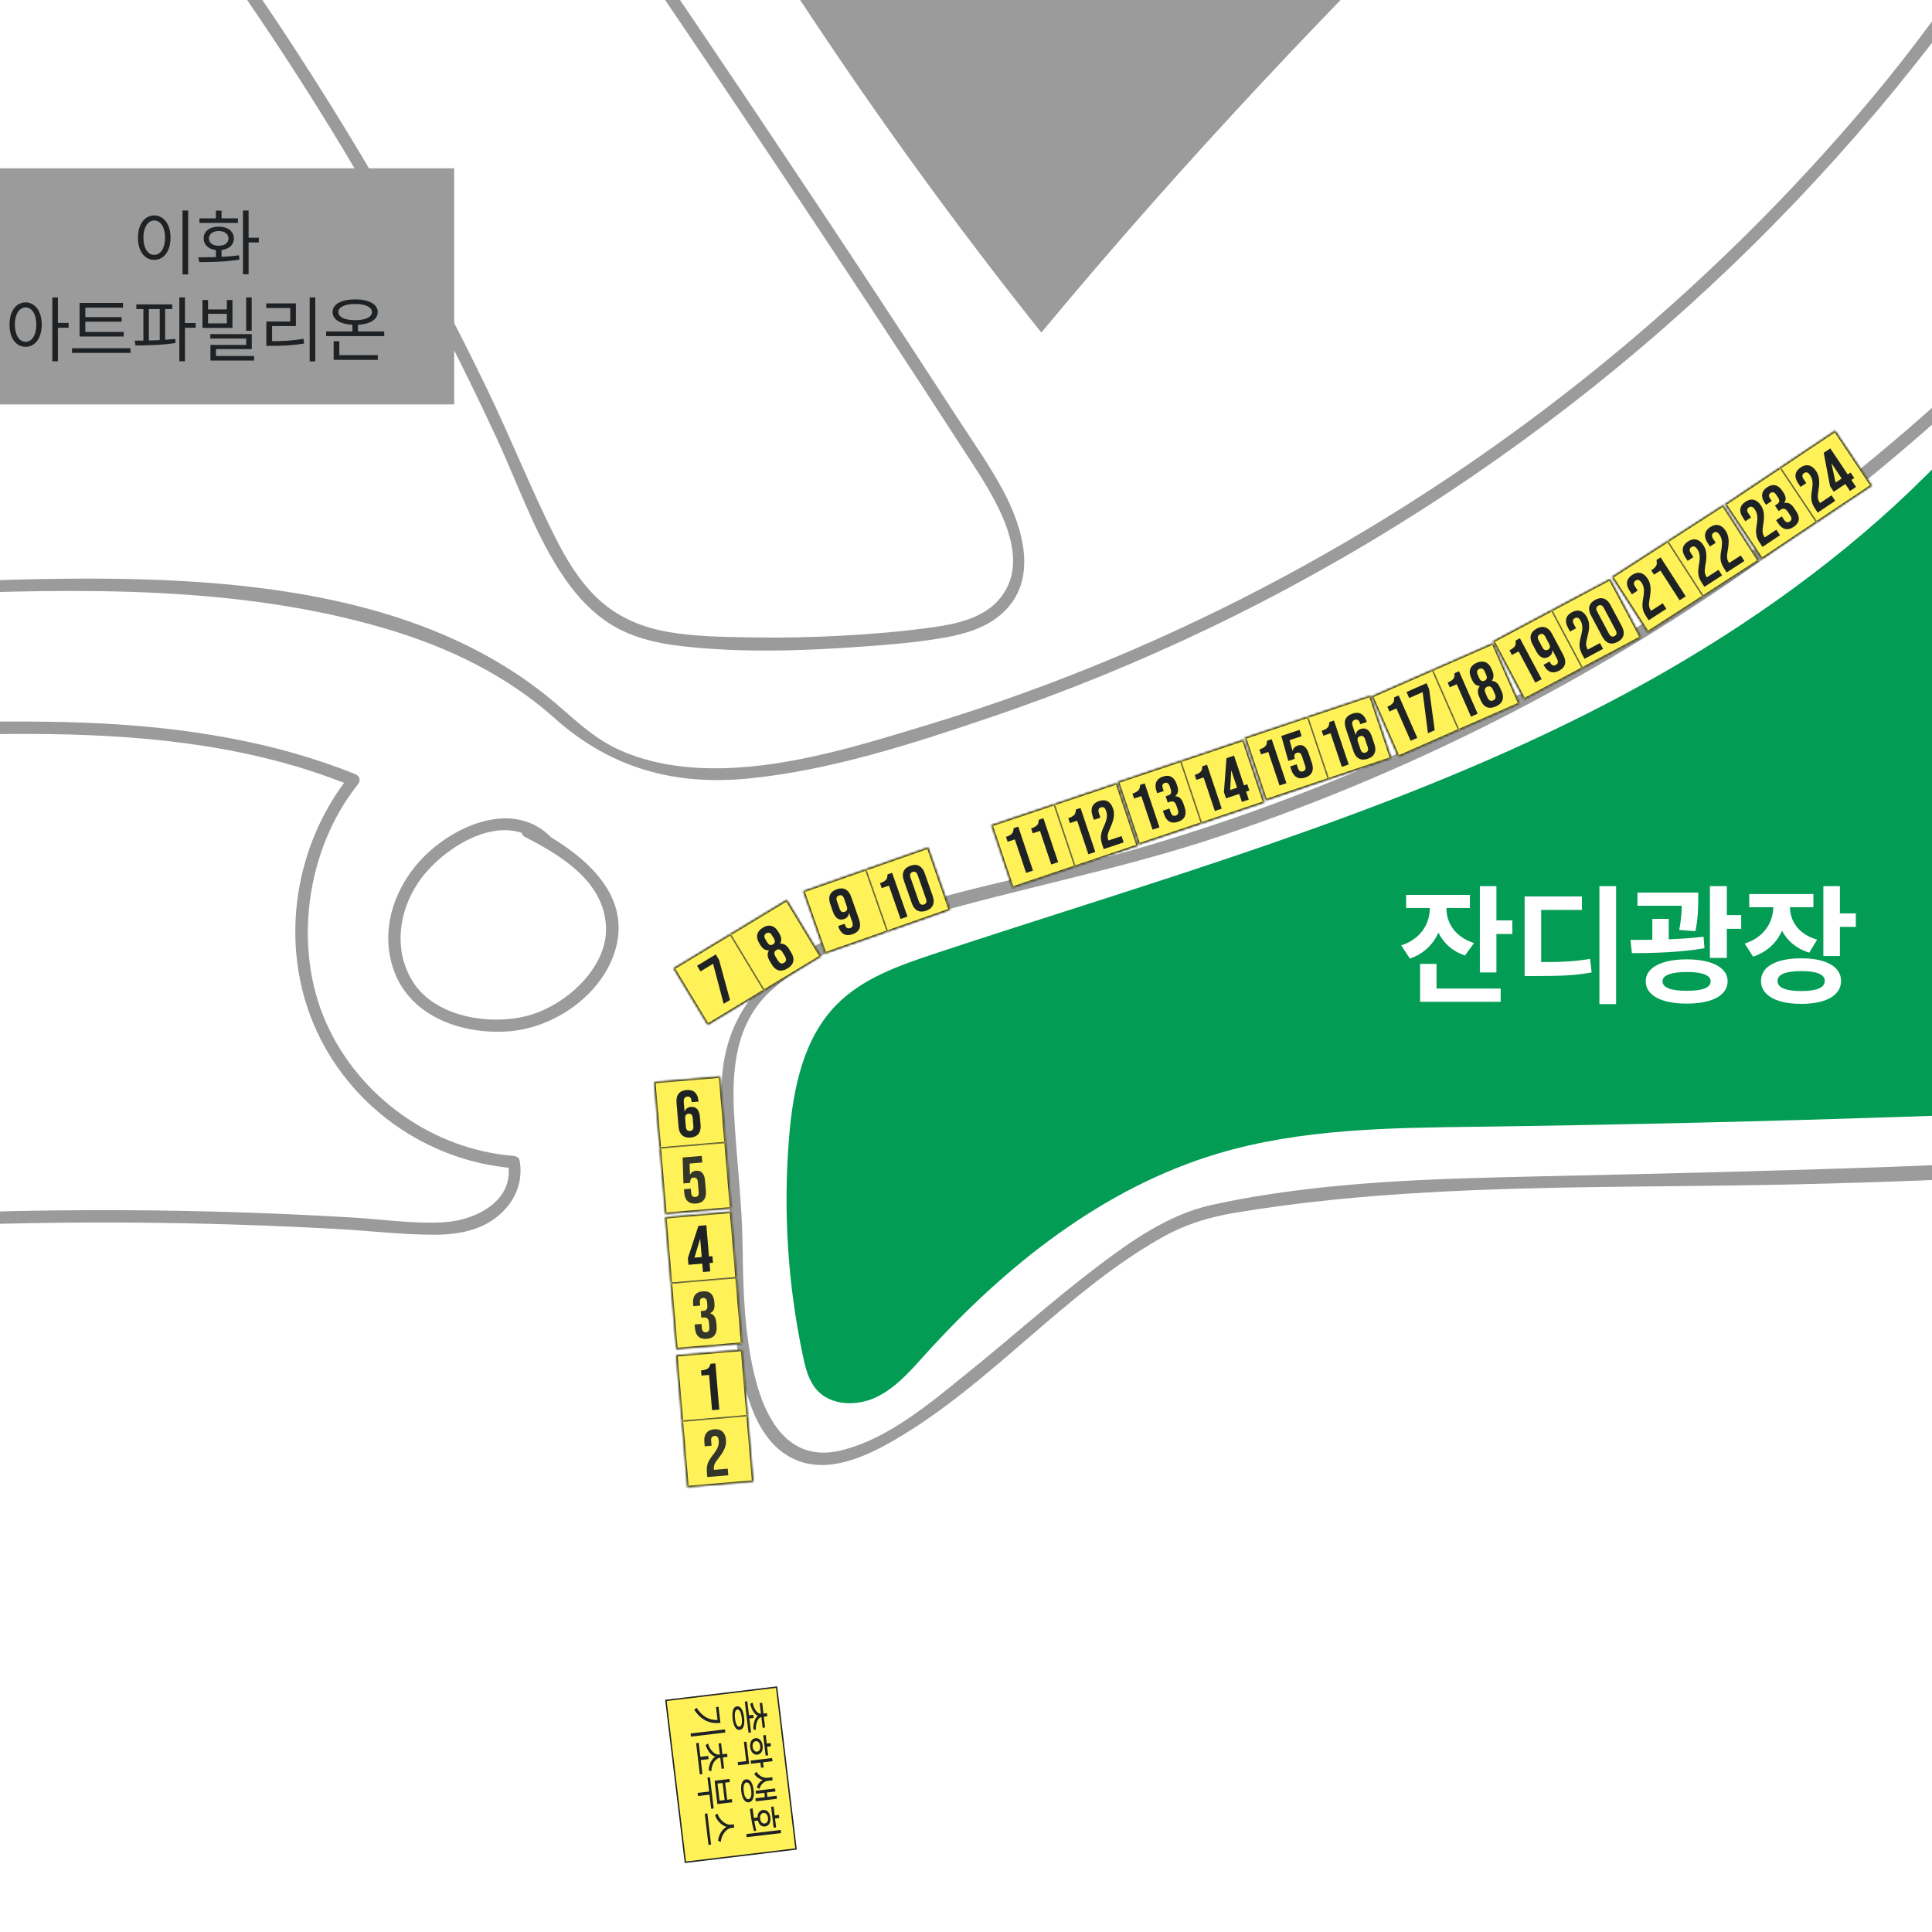 <svg width="800" height="800" viewBox="0 0 800 800" fill="none" xmlns="http://www.w3.org/2000/svg">
<rect x="0" y="0" width="800" height="800" fill="#333333" stroke="none"/>
<g clip-path="url(#clip0_1_11564)">
<g clip-path="url(#clip1_1_11564)">
<rect width="6515.43" height="7085.62" transform="translate(-2398.86 -6131.43)" fill="white"/>
<path d="M-373.745 -2591.41C-434.441 -2532.84 -493.692 -2472.82 -553.283 -2413.14C-582.44 -2383.94 -611.683 -2354.87 -641.266 -2326.1C-667.789 -2300.3 -695.587 -2275.47 -716.159 -2244.4C-716.754 -2243.55 -716.584 -2242.02 -715.776 -2241.3C-703.11 -2230.67 -690.444 -2220 -677.777 -2209.38C-673.272 -2205.6 -662.476 -2199.47 -661.796 -2193.65C-661.116 -2187.83 -671.274 -2177.97 -674.93 -2173.12C-680.413 -2165.81 -681.9 -2161.77 -690.741 -2165.85C-696.989 -2168.74 -702.94 -2173.46 -708.55 -2177.37C-722.959 -2187.36 -736.391 -2198.62 -749.057 -2210.74C-750.077 -2211.72 -751.607 -2211.67 -752.67 -2210.74C-867.516 -2109.28 -978.155 -2003.15 -1084.33 -1892.59C-1086.03 -1890.81 -1084.33 -1887.54 -1081.87 -1888.34L-1079.95 -1888.94L-1082.42 -1893.19C-1135 -1836.74 -1187.53 -1780.26 -1240.11 -1723.81C-1241 -1722.88 -1241.21 -1721.13 -1240.11 -1720.2C-1184.81 -1674.04 -1133.08 -1623.71 -1085.69 -1569.48C-1061.29 -1541.55 -1038.21 -1512.61 -1016.03 -1482.94C-997.707 -1458.46 -979.515 -1433.68 -958.263 -1411.62C-920.349 -1372.26 -870.704 -1341.48 -814.726 -1359.21C-788.416 -1367.54 -764.911 -1384.12 -746.507 -1404.48C-743.489 -1407.79 -729.973 -1424.96 -722.789 -1419.18C-718.964 -1416.08 -724.532 -1406.09 -726.02 -1403.07C-748.377 -1357.98 -798.192 -1317.56 -845.627 -1302.51C-847.582 -1301.87 -848.304 -1298.9 -846.222 -1297.83C-815.279 -1282.06 -805.332 -1244.11 -811.708 -1211.89C-818.976 -1175.25 -846.137 -1146.18 -871.937 -1120.93C-931.783 -1062.4 -992.861 -1005.06 -1053.34 -947.174C-1103.88 -898.804 -1171.51 -849.031 -1182.13 -774.989C-1187.7 -736.438 -1181.07 -696.909 -1176.95 -658.527C-1172.48 -616.958 -1168.02 -575.432 -1163.52 -533.863C-1154.16 -446.814 -1144.77 -359.723 -1135.42 -272.674C-1133.59 -255.63 -1132.44 -238.374 -1129.77 -221.457C-1127.56 -207.515 -1123.01 -193.956 -1110.13 -186.518C-1099.59 -180.397 -1086.75 -180.015 -1074.94 -179.632C-1053.09 -178.867 -1031.2 -178.528 -1009.35 -177.975C-921.922 -175.722 -834.448 -173.512 -747.017 -171.259C-703.28 -170.154 -659.586 -169.006 -615.849 -167.901C-595.957 -167.391 -576.107 -166.881 -556.215 -166.371L-526.42 -165.606C-522.339 -165.521 -512.096 -167.009 -508.526 -165.139C-500.917 -161.186 -502.108 -153.152 -502.065 -145.586C-502.023 -137.298 -502.703 -117.406 -509.376 -110.946C-516.049 -104.485 -531.18 -108.906 -539.044 -109.288C-560.806 -110.393 -582.525 -111.456 -604.288 -112.561C-647.769 -114.729 -691.294 -116.896 -734.776 -119.064C-820.762 -123.357 -906.79 -127.65 -992.776 -131.943C-1019.72 -133.303 -1051.81 -136.788 -1075.62 -120.977C-1102.1 -103.38 -1099.76 -68.144 -1101.59 -40.134C-1104.39 2.625 -1107.2 45.385 -1109.96 88.187C-1112.34 124.698 -1120.42 166.096 -1110.47 202.013C-1096.15 253.868 -1042.04 272.017 -993.796 276.948C-959.835 280.433 -925.577 278.138 -891.531 277.118C-848.899 275.843 -806.268 274.525 -763.636 273.207C-591.579 267.894 -419.522 263.261 -247.465 258.033C-174.91 255.823 -102.61 248.98 -30.14 246.132C32.723 243.667 98.817 242.307 159.768 260.329C185.398 267.895 209.626 279.498 229.645 297.392C252.895 318.177 279.46 325.488 310.573 322.3C344.704 318.814 378.92 307.635 411.308 296.627C441.699 286.299 471.452 274.1 500.439 260.244C621.491 202.268 728.05 114.539 808.213 6.876C849.867 -49.059 881.107 -114.686 933.6 -161.823C990.088 -212.573 1069.66 -229.405 1137.83 -259.158C1397.36 -372.474 1621.06 -574.114 1718.65 -844.611C1766.17 -976.289 1786.91 -1128.67 1753.51 -1266.25C1738.33 -1328.86 1707.3 -1385.56 1655.66 -1425.18C1605.17 -1463.94 1542.9 -1483.92 1481.44 -1497.26C1450.71 -1503.94 1419.59 -1509.04 1388.52 -1513.71C1354.35 -1518.85 1319.62 -1523.32 1285.02 -1520.6C1252.76 -1518.05 1221.27 -1508.61 1195.47 -1488.51C1169.67 -1468.4 1150.12 -1439.29 1125.29 -1416.8C1071.23 -1367.71 995.571 -1358.36 925.694 -1353.51C847.231 -1348.07 769.151 -1342.29 691.241 -1331.28C529.427 -1308.42 369.867 -1269.7 215.619 -1215.76C182.721 -1204.24 147.4 -1194.12 116.924 -1176.87C91.676 -1162.58 76.417 -1141.42 72.465 -1112.47C68.299 -1081.74 70.722 -1048.8 73.655 -1018.07C76.332 -989.55 81.093 -960.987 89.934 -933.657C104.98 -887.2 132.863 -845.801 179.49 -827.184L178.385 -831.435C168.907 -819.193 159.428 -806.952 149.992 -794.711C146.847 -790.631 140.344 -778.134 135.796 -776.349C128.358 -773.459 119.687 -783.49 113.949 -788.293C93.037 -805.89 74.845 -826.632 59.926 -849.542C30.131 -895.276 14.404 -948.193 13.384 -1002.64C12.831 -1031.76 13.214 -1081.91 -18.749 -1096.41C-38.174 -1105.2 -58.108 -1093.77 -75.408 -1085.4C-104.651 -1071.33 -133.639 -1056.75 -162.329 -1041.62C-191.019 -1026.49 -219.497 -1010.84 -247.635 -994.651C-260.896 -987.042 -274.072 -979.307 -287.206 -971.486C-293.624 -967.661 -300.042 -962.687 -306.843 -959.627C-311.051 -957.714 -311.646 -955.505 -315.727 -957.927C-317.894 -959.245 -322.357 -971.188 -323.505 -973.526C-326.82 -980.199 -331.538 -987.212 -333.876 -994.311C-337.191 -1004.26 -333.323 -1005.02 -324.61 -1010.04C-310.116 -1018.37 -295.579 -1026.66 -281.086 -1034.99C-252.055 -1051.61 -223.025 -1068.27 -193.995 -1084.89C-164.964 -1101.51 -135.933 -1118.17 -106.903 -1134.79C-84.121 -1147.84 -59.214 -1159.74 -39.492 -1177.33C3.523 -1215.76 -10.929 -1278.58 -15.179 -1329.41C-27.506 -1476.48 -46.25 -1622.99 -71.115 -1768.48C-71.412 -1770.18 -73.537 -1770.74 -74.855 -1770.01C-83.271 -1765.46 -91.687 -1760.87 -100.145 -1756.33C-105.543 -1753.39 -118.592 -1743.19 -124.33 -1747.15C-125.733 -1748.12 -128.155 -1755.82 -129.133 -1757.98C-131.513 -1763.42 -133.936 -1768.82 -136.316 -1774.26C-138.952 -1780.21 -148.557 -1793.77 -145.752 -1799.98C-144.604 -1802.53 -135.551 -1807.8 -133.128 -1810.22C-129.303 -1814.05 -125.903 -1818.3 -122.885 -1822.72C-115.914 -1832.88 -111.069 -1844.39 -107.286 -1856.04C-98.147 -1884.39 -95.767 -1914.61 -92.069 -1943.98C-87.096 -1983.6 -82.123 -2023.21 -77.15 -2062.82C-72.177 -2102.44 -67.119 -2141.75 -62.316 -2181.24C-58.066 -2215.92 -54.623 -2252.31 -66.992 -2285.8C-77.575 -2314.49 -97.892 -2338.25 -117.529 -2361.16C-140.609 -2388.11 -164.667 -2414.16 -189.659 -2439.33C-244.702 -2494.71 -304.25 -2545.37 -367.497 -2591.15C-370.174 -2593.06 -372.725 -2588.64 -370.089 -2586.73C-274.37 -2517.45 -186.726 -2436.48 -111.111 -2345.65C-90.879 -2321.33 -72.305 -2295.41 -66.227 -2263.7C-60.106 -2231.74 -65.249 -2198.67 -69.245 -2166.79C-77.448 -2101.42 -85.651 -2036.05 -93.854 -1970.72C-100.612 -1916.95 -98.87 -1834.49 -151.788 -1802.27C-153.063 -1801.51 -153.275 -1800.06 -152.723 -1798.79C-143.967 -1778.9 -135.169 -1759 -126.413 -1739.07C-125.86 -1737.79 -124.032 -1737.54 -122.927 -1738.13C-106.096 -1747.27 -89.221 -1756.41 -72.39 -1765.51L-76.13 -1767.04C-55.005 -1643.31 -38.259 -1518.86 -26.23 -1393.94C-23.212 -1362.65 -20.492 -1331.33 -18.027 -1299.96C-15.902 -1272.71 -11.056 -1242.66 -19.472 -1216.1C-28.653 -1187.15 -54.538 -1170.79 -79.403 -1156.42C-105.628 -1141.29 -131.981 -1126.29 -158.248 -1111.24C-219.709 -1076 -281.213 -1040.77 -342.674 -1005.53C-343.907 -1004.81 -344.204 -1003.28 -343.609 -1002.05C-334.981 -984.704 -326.31 -967.405 -317.682 -950.064C-317.087 -948.831 -315.301 -948.449 -314.196 -949.129C-267.782 -977.606 -220.602 -1004.77 -172.572 -1030.4C-148.982 -1042.98 -125.222 -1055.22 -101.293 -1067.08C-89.306 -1072.99 -77.32 -1078.85 -65.249 -1084.59C-52.37 -1090.71 -37.749 -1097.81 -23.34 -1092.62C12.151 -1079.79 7.051 -1021.13 8.411 -991.548C10.281 -950.234 21.502 -909.557 40.374 -872.791C62.008 -830.67 93.589 -794.499 132.608 -767.678C133.416 -767.126 135.031 -767.253 135.711 -768.061C151.097 -787.953 166.484 -807.845 181.87 -827.737C183.103 -829.352 182.635 -831.222 180.765 -831.987C90.699 -867.946 77.267 -984.535 75.992 -1068.69C75.567 -1097.3 74.42 -1129.69 94.312 -1152.68C112.589 -1173.85 141.151 -1183.03 166.484 -1192.51C225.48 -1214.57 285.283 -1234.37 345.767 -1251.93C466.351 -1286.91 589.656 -1312.79 714.151 -1329.2C774.932 -1337.23 836.01 -1342.8 897.216 -1346.5C948.349 -1349.6 1000.63 -1352.45 1049.68 -1368.48C1072.5 -1375.96 1094.44 -1386.37 1113.78 -1400.69C1133.11 -1415.02 1149.73 -1434.57 1166.31 -1453.02C1185.82 -1474.69 1206.9 -1494.16 1234.57 -1504.66C1262.24 -1515.16 1290.55 -1516.98 1319.03 -1515.92C1371.27 -1513.97 1424.44 -1503.98 1475.53 -1493.18C1524.32 -1482.85 1573.12 -1468.7 1616.9 -1444.26C1662.93 -1418.55 1700.55 -1381.4 1723.97 -1333.92C1749.89 -1281.38 1759.16 -1221.92 1762.3 -1163.95C1768.51 -1050.88 1748.45 -937.312 1708.32 -831.647C1628.2 -620.698 1468.98 -450.639 1276.74 -336.048C1230.45 -308.463 1182.29 -283.938 1132.86 -262.431C1080.92 -239.861 1024.98 -224.729 975.296 -197.399C929.902 -172.449 897.046 -133.558 868.271 -91.309C837.795 -46.552 809.785 -0.69 774.847 40.922C707.137 121.679 623.957 189.262 531.085 239.077C484.67 263.984 435.876 284.386 385.466 299.73C357.923 308.103 328.637 317.369 299.692 318.092C284.986 318.474 269.557 316.562 256.083 310.356C244.224 304.915 235.681 295.522 225.65 287.573C159.343 234.911 59.161 238.141 -20.577 240.862C-75.323 242.732 -129.983 247.152 -184.686 250.255C-246.742 253.783 -308.926 254.718 -371.067 256.418C-502.958 260.116 -634.848 264.281 -766.739 268.319C-829.262 270.232 -891.999 273.76 -954.565 273.802C-997.324 273.802 -1048.67 269.892 -1081.91 239.629C-1103.29 220.119 -1109.83 192.917 -1109.54 164.779C-1109.2 133.496 -1105.88 102.043 -1103.84 70.802C-1101.67 37.776 -1099.5 4.708 -1097.38 -28.317C-1095.47 -57.518 -1100.06 -99.64 -1071.54 -117.407C-1049.56 -131.093 -1020.49 -128.075 -995.879 -126.843C-963.278 -125.227 -930.635 -123.57 -898.034 -121.954C-832.79 -118.682 -767.546 -115.451 -702.302 -112.178C-637.058 -108.905 -573.812 -105.76 -509.546 -102.53C-508.696 -102.53 -507.718 -103.04 -507.336 -103.805C-497.092 -124.207 -494.712 -145.927 -500.237 -168.071C-500.535 -169.177 -501.597 -169.899 -502.703 -169.942C-635.868 -173.342 -769.034 -176.742 -902.2 -180.142C-935.013 -180.992 -967.784 -181.801 -1000.6 -182.65L-1048.29 -183.883C-1063.84 -184.265 -1081.1 -182.82 -1096.36 -186.603C-1116.63 -191.619 -1123.09 -207.558 -1125.56 -226.515C-1127.81 -243.771 -1129.3 -261.198 -1131.17 -278.497C-1134.7 -311.14 -1138.18 -343.784 -1141.71 -376.427C-1148.85 -442.734 -1155.99 -508.998 -1163.09 -575.304C-1166.62 -607.948 -1170.1 -640.59 -1173.63 -673.234C-1176.86 -703.114 -1181.15 -733.462 -1178.48 -763.555C-1172.78 -828.374 -1126.2 -870.326 -1081.95 -912.703C-1034.22 -958.437 -986.443 -1004.13 -938.711 -1049.86C-913.548 -1073.92 -888.003 -1097.64 -863.351 -1122.25C-843.544 -1141.97 -824.544 -1163.52 -813.536 -1189.58C-797.342 -1227.91 -803.292 -1281.47 -843.799 -1302.08L-844.394 -1297.41C-795.684 -1312.84 -745.869 -1353.56 -722.237 -1399.33C-718.921 -1405.75 -711.611 -1420.54 -722.237 -1424.11C-727.125 -1425.77 -734.648 -1422.54 -738.686 -1420.03C-744.594 -1416.34 -748.547 -1409.62 -753.392 -1404.52C-761.171 -1396.4 -769.714 -1389.05 -778.937 -1382.63C-814.556 -1357.72 -858.93 -1350.5 -898.289 -1371.11C-935.353 -1390.53 -963.618 -1422.54 -988.951 -1455.14C-1043.23 -1524.93 -1096.7 -1593.45 -1160.41 -1655.17C-1179.16 -1673.32 -1198.41 -1690.91 -1218.18 -1707.96C-1221.15 -1710.51 -1231.52 -1716.63 -1232.54 -1720.2C-1234.2 -1725.94 -1226.04 -1731.46 -1222.51 -1735.24C-1213.08 -1745.36 -1203.64 -1755.52 -1194.2 -1765.63C-1155.78 -1806.91 -1117.4 -1848.14 -1078.97 -1889.41C-1077.32 -1891.19 -1078.93 -1894.46 -1081.44 -1893.66L-1083.35 -1893.06L-1080.89 -1888.81C-1017.17 -1955.16 -951.887 -2019.98 -884.985 -2083.1C-851.577 -2114.64 -817.744 -2145.75 -783.528 -2176.44C-775.41 -2183.71 -767.036 -2193.52 -757.813 -2199.35C-752.967 -2202.41 -752.755 -2204.53 -747.017 -2201.47C-742.724 -2199.18 -738.813 -2194.08 -735.031 -2190.93C-719.219 -2177.71 -702.217 -2166.15 -684.281 -2155.99C-682.963 -2155.27 -681.645 -2155.78 -680.795 -2156.93C-671.827 -2168.91 -662.816 -2180.86 -653.848 -2192.84C-653.21 -2193.69 -653.465 -2195.27 -654.23 -2195.95C-663.156 -2203.47 -672.124 -2210.95 -681.05 -2218.47C-685.513 -2222.21 -689.976 -2226 -694.482 -2229.74C-697.287 -2232.08 -706.595 -2237.35 -707.913 -2241C-711.228 -2250.27 -696.734 -2262.64 -690.741 -2269.44C-683.983 -2277.09 -676.885 -2284.4 -669.617 -2291.58C-636.803 -2324.1 -603.395 -2356.02 -570.667 -2388.62C-504.02 -2455.05 -438.096 -2522.25 -370.387 -2587.62C-368.007 -2589.92 -371.62 -2593.53 -374 -2591.24L-373.745 -2591.41Z" fill="#9B9B9B"/>
<path d="M1773.02 -709.405C1773.99 -735.502 1781.64 -759.603 1795.97 -781.45C1796.48 -782.215 1796.44 -783.277 1795.97 -784.042C1790.23 -793.606 1779.22 -796.369 1768.85 -792.501C1752.95 -786.55 1747.77 -767.253 1742.46 -752.972C1726.05 -708.64 1705.26 -666.008 1680.87 -625.544C1632.28 -544.871 1569.72 -473.082 1498.61 -411.578C1424.27 -347.312 1340.79 -294.181 1253.15 -250.02C1209.45 -228.002 1164.4 -209.3 1119.56 -189.706C1077.56 -171.344 1035.99 -150.73 1001.1 -120.552C961.866 -86.633 932.963 -42.811 906.143 1.011C874.647 52.441 843.704 104.253 812.549 155.853C811.614 157.426 812.591 158.999 814.079 159.594L815.396 160.146L814.291 155.896C749.77 215.912 676.365 265.982 596.712 303.726C556.036 322.98 513.872 339.004 470.645 351.5C430.266 363.189 387.209 368.587 348.742 386.014C318.437 399.743 298.63 418.189 298.715 452.703C298.758 471.532 301.988 490.191 302.456 509.021C302.881 526.362 302.838 543.619 305.686 560.791C308.236 576.347 313.209 597.557 329.488 604.485C343.259 610.394 358.986 602.955 370.887 595.985C410.544 572.777 440.382 535.713 480.293 512.889C490.452 507.066 500.185 504.048 511.704 502.135C537.971 497.757 564.494 495.249 591.102 493.762C640.151 490.956 689.244 491.552 738.336 490.531C837.328 488.406 937.171 481.903 1035.48 469.917C1133.8 457.931 1224.16 437.954 1314.65 405.523C1403.95 373.517 1489.77 332.883 1575.71 292.929C1661.66 252.975 1756.23 210.599 1847.44 171.622C2029.83 93.669 2214.72 21.625 2401.7 -44.384C2495.25 -77.41 2589.31 -108.948 2683.88 -138.956C2731.15 -153.96 2778.54 -168.581 2826.06 -182.778C2870.82 -196.166 2916.38 -207.643 2960.71 -222.349C2976.52 -227.62 2992.21 -234.335 3004.79 -245.556C3018.86 -258.138 3026.17 -275.479 3032.12 -292.991C3046.31 -334.688 3062.47 -375.067 3084.02 -413.576C3126.1 -488.766 3183.31 -554.519 3251.7 -606.8C3279.96 -628.392 3311.41 -651.259 3318.38 -688.536C3324.93 -723.602 3315.66 -763.938 3307.46 -798.196C3290.5 -869.093 3258.88 -935.485 3222.2 -998.094C3146.28 -1127.6 3047.59 -1243.85 2985.79 -1381.52C2970.23 -1416.21 2957.44 -1452 2948.09 -1488.85C2947.36 -1491.65 2943.11 -1491.02 2943.07 -1488.17C2941.12 -1327.5 2950.68 -1166.84 2972.06 -1007.57C2982.52 -929.704 2995.69 -852.262 3011.72 -775.329C3017.33 -748.424 3020.86 -720.966 3014.31 -693.806C3007.25 -664.648 2982.94 -641.653 2952.81 -661.63C2939.54 -670.429 2930.07 -683.902 2920.33 -696.144C2908.09 -711.573 2895.3 -726.577 2881.95 -741.071C2857.72 -767.381 2831.71 -792.033 2804.17 -814.815C2758.43 -852.687 2696.55 -898.378 2633.47 -878.784C2582.55 -862.972 2555.9 -810.947 2538.01 -764.66C2510.38 -693.253 2487.68 -619.636 2462.86 -547.251C2436.63 -470.829 2410.37 -394.406 2384.14 -317.984C2363.19 -256.99 2337.13 -161.568 2252 -183.075C2188.03 -199.227 2142.04 -263.536 2118.36 -321.554C2095.37 -378 2088.4 -440.523 2095.75 -500.879C2099.45 -531.142 2106.84 -560.98 2117.81 -589.416C2126.74 -612.58 2146.71 -642.631 2127.2 -665.795C2119.38 -675.104 2107.95 -680.162 2097.03 -684.795C2078.66 -692.616 2060.22 -700.224 2041.77 -707.96C2005.34 -723.219 1968.92 -738.478 1932.53 -753.737C1908.77 -763.683 1876.6 -782.81 1855.9 -757.562C1847.82 -747.701 1843.96 -734.738 1839.75 -722.964C1833.33 -705.155 1826.87 -687.345 1820.24 -669.621C1793.93 -599.574 1764.26 -529.91 1722.01 -467.768C1684.65 -412.853 1636.71 -363.59 1578.39 -331.032C1564.32 -323.169 1549.74 -316.326 1534.65 -310.716C1520.41 -305.445 1471.07 -288.273 1480.2 -320.024C1488.66 -349.394 1528.23 -361.635 1551.31 -376.342C1651.11 -440.013 1725.84 -541.386 1759.71 -654.617C1767.96 -682.16 1773.61 -710.34 1776.93 -738.903C1777.31 -742.176 1772.21 -742.133 1771.83 -738.903C1756.74 -610.2 1689.28 -489.446 1587.91 -408.688C1562.41 -388.37 1534.82 -373.494 1506.94 -356.96C1492.79 -348.544 1468.56 -327.717 1474.72 -308.293C1482.67 -283.343 1520.71 -300.132 1535.93 -305.742C1565.38 -316.624 1592.97 -332.095 1618.26 -350.669C1732.59 -434.615 1789.3 -569.566 1836.35 -698.652C1842.3 -714.973 1846.76 -733.038 1855.6 -748.042C1871.33 -774.734 1897.77 -762.663 1920.17 -753.269C1958.42 -737.245 1996.63 -721.221 2034.88 -705.197C2053.08 -697.546 2071.31 -689.938 2089.5 -682.287C2112.5 -672.596 2135.79 -660.907 2128.86 -631.197C2125.25 -615.725 2116.83 -601.402 2111.26 -586.526C2105.7 -571.649 2101.06 -556.05 2097.45 -540.366C2071.82 -428.622 2096.3 -295.542 2183.99 -215.974C2224.84 -178.91 2289.66 -154.725 2334.07 -199.992C2354.01 -220.309 2365.01 -247.766 2374.37 -274.162C2388.01 -312.67 2400.93 -351.434 2414.19 -390.071C2441.4 -469.341 2468.6 -548.569 2495.8 -627.84C2509.02 -666.306 2521.94 -704.9 2535.46 -743.281C2545.66 -772.227 2557.22 -801.342 2574.9 -826.589C2594.54 -854.642 2622.85 -875.979 2658.08 -877.892C2696.46 -880.017 2732.93 -860.72 2763.53 -839.468C2825.29 -796.581 2877.32 -741.241 2924.07 -682.84C2938.74 -664.563 2958.67 -643.821 2984.6 -649.814C3002.75 -653.979 3012.78 -670.641 3017.75 -687.388C3024.3 -709.533 3024.09 -733.93 3020.47 -756.542C3014.31 -795.051 3005 -833.22 2998.2 -871.644C2969.34 -1034.39 2952.85 -1199.31 2948.81 -1364.52C2947.79 -1405.67 2947.62 -1446.81 2948.09 -1487.95L2943.07 -1487.27C2978.82 -1345.99 3065.78 -1226.6 3145.95 -1107.58C3186.71 -1047.06 3226.7 -985.598 3258.07 -919.546C3273.76 -886.52 3287.14 -852.389 3297.05 -817.153C3307.25 -780.897 3317.07 -740.093 3314.69 -702.222C3311.67 -654.66 3273.2 -630.177 3239.11 -603.4C3207.41 -578.492 3178.25 -550.439 3151.98 -519.836C3101.02 -460.415 3061.11 -391.643 3034.97 -317.813C3026.89 -295.031 3021.49 -269.869 3004.15 -251.974C2989.36 -236.758 2968.19 -229.617 2948.39 -223.709C2903.5 -210.32 2858.4 -197.697 2813.52 -184.223C2722.18 -156.765 2631.3 -127.862 2540.85 -97.557C2359.87 -36.903 2180.8 29.361 2003.9 101.065C1828.1 172.345 1656.13 251.445 1483.56 330.078C1397.02 369.479 1308.96 406.501 1216.89 431.068C1123.17 456.061 1026.51 467.919 929.988 475.23C833.29 482.583 736.848 484.879 639.939 487.046C594.204 488.066 546.557 489.086 501.715 498.947C483.736 502.9 468.137 513.994 453.728 524.96C435.579 538.774 418.619 553.99 400.895 568.272C385.594 580.64 367.954 595.814 348.317 600.575C326.555 605.888 316.737 587.653 312.317 569.079C308.279 551.95 307.684 534.098 307.514 516.586C307.301 497.885 304.921 479.48 303.943 460.821C303.008 442.544 304.708 423.715 318.905 410.539C336.459 394.302 361.154 385.546 383.724 379.043C424.188 367.397 465.417 359.619 505.413 346.187C583.536 319.962 657.791 282.303 725.202 234.953C757.76 212.044 788.619 186.881 817.777 159.764C819.307 158.319 818.287 156.193 816.671 155.513L815.354 154.961L816.884 158.701C844.937 112.244 872.989 65.744 901.085 19.287C926.247 -22.282 951.962 -64.234 986.093 -99.172C1054.78 -169.559 1155.39 -196.124 1241.54 -238.331C1409.05 -320.406 1562.75 -436.315 1666.59 -593.198C1694.3 -635.023 1718.14 -679.397 1737.31 -725.727C1742.03 -737.118 1746.15 -748.722 1750.57 -760.24C1753.51 -767.806 1756.65 -776.179 1762.52 -782.045C1766.43 -785.955 1771.32 -788.591 1777.01 -788.888C1781.81 -789.143 1788.91 -785.19 1788.7 -779.494C1788.53 -774.606 1781.09 -765.766 1779.09 -761.133C1776.97 -756.16 1775.1 -751.059 1773.57 -745.831C1770.04 -733.888 1768.38 -721.646 1767.92 -709.235C1767.79 -705.962 1772.89 -705.962 1773.02 -709.235V-709.405Z" fill="#9B9B9B"/>
<path d="M-329.161 -675.446C-329.161 -571.905 -334.389 -468.365 -344.973 -365.335C-347.608 -339.577 -350.584 -313.862 -353.856 -288.19C-356.874 -264.812 -358.872 -240.755 -364.483 -217.845C-366.735 -208.579 -369.923 -199.441 -375.321 -191.535C-380.719 -183.629 -388.582 -178.401 -397.423 -174.321C-404.734 -170.963 -412.682 -167.818 -418.123 -161.612C-423.563 -155.406 -425.178 -147.203 -423.011 -139.255C-417.57 -119.405 -396.956 -112.945 -378.636 -111.415C-353.261 -109.332 -327.589 -109.205 -302.129 -108.184C-250.316 -106.102 -198.461 -103.977 -146.648 -101.894C-121.358 -100.874 -96.111 -100.024 -70.821 -98.791C-47.996 -97.644 -24.959 -95.688 -2.857 -89.525C19.245 -83.362 39.01 -72.481 55.884 -56.967C72.758 -41.453 85.085 -24.748 97.496 -6.982C125.166 32.717 150.499 74.116 173.366 116.791C184.842 138.17 195.68 159.932 205.881 181.949C214.807 201.204 221.863 222.328 234.062 239.84C239.205 247.236 245.453 253.909 253.146 258.67C261.945 264.068 272.103 266.405 282.219 267.553C306.787 270.358 332.204 269.551 356.771 267.766C368.205 266.958 379.766 266.023 391.072 264.025C399.701 262.538 408.584 259.86 415.172 253.824C430.134 240.095 423.588 218.503 415.342 203.074C409.774 192.66 402.889 182.97 396.47 173.066C389.585 162.483 382.699 151.899 375.771 141.316C361.915 120.191 348.016 99.066 333.989 78.027C305.979 35.948 277.714 -5.962 249.108 -47.616C192.11 -130.712 133.922 -212.957 74.544 -294.353C44.961 -334.902 15.08 -375.281 -15.055 -415.405C-22.834 -425.776 -30.654 -436.147 -38.518 -446.475C-45.063 -455.104 -51.226 -465.05 -59.43 -472.276C-74.349 -485.367 -93.476 -482.051 -110.775 -476.356C-130.199 -469.98 -149.241 -461.607 -170.026 -466.41C-189.025 -470.788 -205.007 -483.411 -218.098 -497.395C-232.507 -512.824 -243.77 -530.676 -254.567 -548.741C-267.233 -569.993 -279.219 -591.712 -290.398 -613.772C-301.321 -635.237 -311.48 -657.084 -321.001 -679.228C-322.276 -682.246 -326.696 -679.654 -325.421 -676.636C-306.167 -631.751 -283.98 -588.1 -258.987 -546.148C-240.285 -514.78 -217.8 -479.501 -182.522 -465.05C-164.968 -457.866 -147.201 -458.972 -129.392 -464.625C-111.582 -470.278 -89.523 -482.179 -70.863 -473.763C-60.11 -468.918 -53.479 -457.867 -46.593 -448.813C-39.155 -438.995 -31.759 -429.219 -24.364 -419.358C-9.572 -399.721 5.134 -379.999 19.798 -360.234C79.007 -280.411 137.067 -199.738 193.98 -118.258C250.723 -37.075 306.276 44.916 360.724 127.671C374.411 148.498 388.054 169.368 401.613 190.323C411.644 205.837 429.199 232.147 412.749 249.233C405.906 256.332 395.323 258.457 385.972 259.775C373.603 261.518 361.107 262.537 348.611 263.217C336.114 263.898 323.831 264.153 311.462 263.94C299.093 263.728 286.852 263.643 274.951 261.347C264.155 259.222 254.464 254.759 246.601 246.981C239.417 239.883 234.189 231.085 229.684 222.074C219.781 202.267 211.577 181.567 201.929 161.59C181.272 118.745 158.149 77.091 132.732 36.84C120.321 17.203 107.527 -2.264 93.798 -21.008C81.642 -37.627 68.38 -53.737 52.356 -66.828C18.353 -94.626 -24.449 -101.341 -67.038 -103.679C-168.028 -109.204 -269.231 -111.5 -370.306 -116.048C-381.994 -116.558 -394.618 -117.408 -404.904 -123.656C-413.235 -128.757 -420.205 -138.958 -418.59 -149.116C-416.975 -159.275 -408.049 -163.695 -400.016 -167.478C-391.983 -171.26 -384.587 -174.321 -378.254 -180.186C-365.12 -192.385 -360.104 -210.79 -357.087 -227.876C-352.964 -251.296 -350.244 -275.056 -347.311 -298.646C-334.73 -399.338 -327.249 -500.626 -324.783 -602.041C-324.188 -626.523 -323.933 -651.006 -323.933 -675.488C-323.933 -678.761 -329.034 -678.761 -329.034 -675.488L-329.161 -675.446Z" fill="#9B9B9B"/>
<path d="M228.197 346.699C213.448 331.737 190.836 340.705 177.49 352.861C164.144 365.018 156.705 384.102 163.081 401.826C170.052 421.208 191.644 428.519 210.813 427.032C229.983 425.544 249.789 411.517 254.975 392.73C261.691 368.333 238.611 351.714 219.909 342.108C216.976 340.621 214.426 344.998 217.316 346.528C232.235 354.179 250.257 365.018 250.937 383.932C251.532 400.721 234.445 415.98 219.441 420.316C203.715 424.864 180.465 421.463 171.029 406.629C162.146 392.645 165.461 374.709 175.492 362.34C186.203 349.121 209.793 335.265 224.585 350.269C226.88 352.606 230.493 348.994 228.197 346.656V346.699Z" fill="#9B9B9B"/>
<path d="M-1158.8 223.647C-1128.88 329.95 -1094.66 435.02 -1056.07 538.476C-1051.35 551.142 -1046.72 563.851 -1041.7 576.39C-1038.35 584.848 -1034.18 593.689 -1025.64 597.939C-1016.37 602.53 -1005.02 600.532 -995.161 599.852C-980.71 598.831 -966.216 597.811 -951.764 596.791C-895.701 592.796 -839.681 588.758 -783.66 584.295C-671.237 575.412 -558.983 564.871 -447.069 551.014C-335.156 537.158 -224.687 521.304 -112.816 512.633C-56.711 508.298 -0.478 505.833 55.798 506.258C83.723 506.47 111.649 507.363 139.531 508.893C152.878 509.616 166.352 511.273 179.698 511.273C189.559 511.273 199.675 509.53 207.198 502.687C213.574 496.906 216.719 488.958 215.146 480.5C214.934 479.352 213.744 478.715 212.681 478.63C179.188 475.995 148.67 454.147 135.026 423.459C121.382 392.771 126.44 352.052 148.202 324.807C149.477 323.234 148.967 321.322 147.097 320.556C109.056 305.255 68.124 300.027 27.363 299.007C-16.162 297.944 -59.813 300.579 -103.253 302.407C-195.147 306.232 -286.956 310.823 -378.808 315.031C-470.192 319.197 -561.576 322.894 -653.045 324.977C-744.896 327.06 -836.79 327.4 -928.6 324.849C-950.659 324.254 -972.762 323.66 -994.779 322.384C-1016.8 321.109 -1037.67 318.771 -1058.07 311.928C-1092.11 300.494 -1125.56 277.372 -1144.69 246.599C-1149.41 239.033 -1153.06 231 -1155.7 222.5C-1156.68 219.354 -1161.61 220.714 -1160.63 223.859C-1150.56 256.46 -1125.05 281.793 -1096.49 299.262C-1080.64 308.953 -1063.42 316.519 -1045.32 320.854C-1025.55 325.615 -1005.15 327.06 -984.918 327.995C-892.131 332.16 -799.089 332.458 -706.218 331.055C-613.346 329.652 -519.709 326.295 -426.54 322.257C-333.286 318.219 -240.116 313.501 -146.862 309.378C-101.595 307.38 -56.328 305.128 -11.019 304.15C31.358 303.257 74.372 304.405 115.559 315.371C125.845 318.091 135.918 321.492 145.822 325.487L144.717 321.237C121.892 349.8 115.601 390.306 129.925 424.182C144.249 458.058 176.85 480.925 212.809 483.73L210.343 481.86C213.149 497.077 197.167 505.152 184.501 506.045C171.835 506.938 158.913 504.94 146.374 504.175C119.384 502.56 92.352 501.582 65.319 501.242C11.296 500.519 -42.727 502.474 -96.58 506.342C-204.413 513.993 -311.566 528.827 -418.804 542.429C-526.127 556.03 -633.705 566.954 -741.539 575.88C-795.732 580.343 -849.967 584.423 -904.202 588.376C-931.32 590.331 -958.438 592.243 -985.555 594.156C-996.861 594.964 -1012.59 598.704 -1023.21 593.391C-1033.84 588.078 -1037.62 572.734 -1041.66 562.108C-1079.36 463.073 -1113.07 362.508 -1142.78 260.796C-1146.52 248.002 -1150.17 235.208 -1153.79 222.414C-1154.68 219.269 -1159.61 220.587 -1158.72 223.774L-1158.8 223.647Z" fill="#9B9B9B"/>
<path d="M188.069 69.697H-37.203V167.457H188.069V69.697Z" fill="#9B9B9B"/>
<path d="M1233.42 -1449.7C1162.99 -1323.59 1068.04 -1215.42 975.678 -1106.48C716.402 -800.49 472.003 -480.221 243.883 -147.328C297.736 -46.337 360.557 49.212 431.199 137.705C668.33 -148.008 971.853 -361.337 1232.7 -622.61C1360.51 -750.59 1477.82 -889.834 1594.96 -1028.91C1491 -1182.69 1370.24 -1323.63 1235.97 -1448.04C1232.62 -1444.94 1229.26 -1441.84 1225.9 -1438.73" fill="#9B9B9B"/>
<path d="M866.78 103.105C823.213 188.921 743.688 251.87 657.702 295.225C571.758 338.579 478.376 364.634 386.992 394.897C372.286 399.785 357.027 405.098 346.231 416.192C332.587 430.175 328.464 450.747 326.807 470.214C324.214 500.817 326.126 531.76 332.545 561.768C333.565 566.614 334.84 571.672 338.113 575.412C343.978 582.128 354.774 582.383 362.808 578.558C370.841 574.733 376.877 567.761 382.87 561.131C416.193 524.237 456.572 491.934 504.219 477.695C538.775 467.366 575.414 467.026 611.457 466.559C729.236 464.986 846.931 461.076 964.54 454.87C1022.81 451.81 1081.38 448.112 1138.34 435.233C1150.92 432.386 1165.16 427.625 1169.79 415.596C1173.58 405.863 1169.54 395.024 1165.5 385.419C1128.78 297.052 1092.09 208.686 1055.37 120.32C1043.17 90.907 1030.89 61.451 1015.59 33.526C1005.81 15.717 991.828 -3.325 971.553 -4.898C956.507 -6.045 942.65 3.008 931.174 12.826C902.909 36.969 880.807 68.252 867.418 102.936" fill="#029C54"/>
<path d="M77.92 87.16V113.641H75.572V87.16H77.92ZM57.116 98.424C57.131 92.807 59.924 89.226 63.862 89.211C67.785 89.226 70.624 92.807 70.609 98.424C70.624 104.056 67.785 107.622 63.862 107.607C59.924 107.622 57.131 104.056 57.116 98.424ZM59.375 98.424C59.375 102.719 61.217 105.542 63.862 105.527C66.522 105.542 68.35 102.719 68.35 98.424C68.35 94.13 66.522 91.306 63.862 91.291C61.217 91.306 59.375 94.13 59.375 98.424ZM102.944 87.16V98.424H107.164V100.386H102.944V113.581H100.596V87.16H102.944ZM82.11 106.538C84.265 106.538 86.776 106.523 89.391 106.448V103.536C86.316 103.179 84.309 101.366 84.339 98.751C84.309 95.764 86.836 93.832 90.58 93.847C94.266 93.832 96.836 95.764 96.851 98.751C96.836 101.381 94.8 103.179 91.739 103.536V106.359C94.191 106.24 96.688 106.032 98.991 105.705L99.14 107.489C93.374 108.469 87.133 108.529 82.496 108.529L82.11 106.538ZM82.586 92.302V90.4H89.391V87.22H91.739V90.4H98.516V92.302H82.586ZM86.509 98.751C86.524 100.579 88.128 101.782 90.58 101.753C92.988 101.782 94.607 100.579 94.622 98.751C94.607 96.908 92.988 95.66 90.58 95.66C88.128 95.66 86.524 96.908 86.509 98.751ZM10.604 125.211C14.498 125.226 17.262 128.807 17.291 134.424C17.262 140.056 14.498 143.622 10.604 143.607C6.681 143.622 3.932 140.056 3.947 134.424C3.932 128.807 6.681 125.226 10.604 125.211ZM6.147 134.424C6.161 138.719 7.989 141.542 10.604 141.527C13.249 141.542 15.033 138.719 15.033 134.424C15.033 130.13 13.249 127.306 10.604 127.291C7.989 127.306 6.161 130.13 6.147 134.424ZM21.66 149.581V123.16H23.978V133.711H28.407V135.732H23.978V149.581H21.66ZM51.231 137.455V139.358H32.954V125.449H50.934V127.41H35.331V131.333H50.37V133.206H35.331V137.455H51.231ZM29.833 146.134V144.202H54.025V146.134H29.833ZM71.322 126.043V127.975H68.38V140.695C69.806 140.606 71.218 140.472 72.57 140.309L72.689 142.032C67.102 142.924 60.786 143.013 56.105 143.043L55.808 141.052C56.923 141.052 58.111 141.037 59.375 141.022V127.975H56.462V126.043H71.322ZM61.633 140.992C63.104 140.962 64.635 140.903 66.151 140.829V127.975H61.633V140.992ZM74.264 149.581V123.16H76.582V133.77H81.011V135.732H76.582V149.581H74.264ZM104.222 123.16V136.98H101.933V123.16H104.222ZM83.834 135.791V124.23H86.152V128.123H93.939V124.23H96.257V135.791H83.834ZM86.152 133.919H93.939V129.936H86.152V133.919ZM87.073 140.19V138.347H104.251V144.558H89.421V147.412H105.202V149.284H87.133V142.835H101.933V140.19H87.073ZM130.553 123.16V149.641H128.235V123.16H130.553ZM110.225 127.559V125.627H122.529V135.018H112.662V141.26C117.046 141.274 120.954 141.066 125.679 140.309L125.917 142.27C121.058 143.028 117.046 143.221 112.484 143.221H110.284V133.116H120.181V127.559H110.225ZM159.114 137.247V139.179H135.041V137.247H145.918V134.483C140.851 134.216 137.716 132.314 137.716 129.193C137.716 125.939 141.342 123.978 147.078 123.963C152.754 123.978 156.395 125.939 156.41 129.193C156.395 132.314 153.244 134.216 148.237 134.483V137.247H159.114ZM138.162 149.016V141.319H140.509V147.055H156.439V149.016H138.162ZM140.123 129.193C140.108 131.348 142.813 132.581 147.078 132.581C151.313 132.581 154.017 131.348 154.032 129.193C154.017 127.172 151.313 125.865 147.078 125.865C142.813 125.865 140.108 127.172 140.123 129.193Z" fill="#1F2225"/>
<path d="M598.958 376.193V375.978H608.655V370.568H582.244V375.978H592.047V376.193C592.021 382.434 588.351 388.835 580.208 391.46L583.797 396.925C589.53 394.969 593.44 391.059 595.61 386.184C597.726 390.496 601.396 393.925 606.619 395.639L610.369 390.496C602.414 387.951 598.931 382.059 598.958 376.193ZM588.03 414.818H621.405V409.353H594.833V399.121H588.03V414.818ZM612.78 402.657H619.637V386.746H626.226V381.121H619.637V366.925H612.78V402.657ZM669.19 366.925H662.28V415.782H669.19V366.925ZM631.315 404.157H635.547C646.101 404.157 652.315 403.943 659.065 402.657L658.422 397.032C652.289 398.13 646.905 398.371 638.172 398.371V376.782H655.047V371.21H631.315V404.157ZM703.208 369.603H678.03V375.068H696.378C696.324 377.8 696.137 381.014 695.333 385.085L702.03 385.568C703.155 380.291 703.155 375.951 703.208 372.764V369.603ZM675.137 389.21L675.726 394.675C684.512 394.675 695.628 394.38 705.78 392.639L705.405 387.871C700.824 388.434 695.869 388.755 690.994 388.943V380.478H684.19V389.13C680.976 389.184 677.922 389.21 675.137 389.21ZM681.458 406.3C681.458 412.193 687.994 415.594 698.44 415.568C708.887 415.594 715.369 412.193 715.369 406.3C715.369 400.701 708.887 397.246 698.44 397.246C687.994 397.246 681.458 400.701 681.458 406.3ZM688.422 406.3C688.396 403.835 692.039 402.469 698.44 402.496C704.842 402.469 708.351 403.835 708.351 406.3C708.351 409.059 704.842 410.264 698.44 410.264C692.039 410.264 688.396 409.059 688.422 406.3ZM708.03 396.657H715.047V384.603H720.994V378.925H715.047V366.925H708.03V396.657ZM750.887 370.193H724.315V375.657H734.28C734.199 381.844 730.53 388.166 722.44 390.71L725.922 396.121C731.762 394.193 735.726 390.282 737.896 385.38C740.039 389.532 743.789 392.826 749.172 394.46L752.44 389.103C744.672 386.826 741.217 381.335 741.19 375.657H750.887V370.193ZM729.19 406.193C729.164 412.166 735.592 415.701 745.905 415.675C756.056 415.701 762.324 412.166 762.351 406.193C762.324 400.246 756.056 396.791 745.905 396.818C735.592 396.791 729.164 400.246 729.19 406.193ZM736.047 406.193C735.994 403.46 739.503 402.094 745.905 402.121C752.226 402.094 755.601 403.46 755.601 406.193C755.601 408.978 752.226 410.371 745.905 410.371C739.503 410.371 735.994 408.978 736.047 406.193ZM755.012 395.853H761.869V383.8H768.458V378.228H761.869V366.925H755.012V395.853Z" fill="white"/>
<mask id="path-11-inside-1_1_11564" fill="white">
<path d="M278.852 400.951L302.324 386.761L316.514 410.234L293.042 424.424L278.852 400.951Z"/>
</mask>
<path d="M278.852 400.951L302.324 386.761L316.514 410.234L293.042 424.424L278.852 400.951Z" fill="#FFF258"/>
<path d="M278.852 400.951L278.556 400.462L278.067 400.758L278.363 401.247L278.852 400.951ZM302.324 386.761L302.569 386.613L302.273 386.124L302.029 386.272L302.324 386.761ZM316.514 410.234L316.81 410.723L317.054 410.575L316.759 410.086L316.514 410.234ZM293.042 424.424L292.553 424.72L292.848 425.209L293.337 424.913L293.042 424.424ZM279.147 401.44L302.62 387.25L302.029 386.272L278.556 400.462L279.147 401.44ZM302.08 386.909L316.27 410.382L316.759 410.086L302.569 386.613L302.08 386.909ZM316.219 409.745L292.746 423.935L293.337 424.913L316.81 410.723L316.219 409.745ZM293.531 424.128L279.341 400.656L278.363 401.247L292.553 424.72L293.531 424.128Z" fill="#1F2225" mask="url(#path-11-inside-1_1_11564)"/>
<mask id="path-13-inside-2_1_11564" fill="white">
<path d="M302.324 386.761L325.797 372.571L339.987 396.043L316.514 410.233L302.324 386.761Z"/>
</mask>
<path d="M302.324 386.761L325.797 372.571L339.987 396.043L316.514 410.233L302.324 386.761Z" fill="#FFF258"/>
<path d="M302.324 386.761L302.029 386.272L301.784 386.42L302.08 386.909L302.324 386.761ZM325.797 372.571L326.286 372.275L325.99 371.786L325.501 372.082L325.797 372.571ZM339.987 396.043L340.283 396.532L340.772 396.237L340.476 395.748L339.987 396.043ZM316.514 410.233L316.27 410.381L316.565 410.87L316.81 410.723L316.514 410.233ZM302.62 387.25L326.093 373.06L325.501 372.082L302.029 386.272L302.62 387.25ZM325.308 372.866L339.498 396.339L340.476 395.748L326.286 372.275L325.308 372.866ZM339.691 395.554L316.219 409.744L316.81 410.723L340.283 396.532L339.691 395.554ZM316.759 410.086L302.569 386.613L302.08 386.909L316.27 410.381L316.759 410.086Z" fill="#1F2225" mask="url(#path-13-inside-2_1_11564)"/>
<path d="M295.271 399.084L290.06 402.234L288.641 399.887L296.387 395.204L297.75 397.458L302.283 414.076L299.654 415.665L295.271 399.084Z" fill="#1F2225"/>
<path d="M326.093 401.023C324.794 401.808 323.585 402.07 322.464 401.807C321.35 401.519 320.396 400.718 319.601 399.403L318.721 397.948C318.229 397.134 317.951 396.373 317.886 395.665C317.811 394.94 317.977 394.242 318.382 393.57L318.354 393.523C317.626 393.556 316.974 393.396 316.395 393.04C315.823 392.659 315.291 392.062 314.799 391.248L314.388 390.568C313.593 389.253 313.324 388.048 313.581 386.953C313.844 385.832 314.609 384.889 315.877 384.123C317.144 383.357 318.327 383.122 319.426 383.42C320.53 383.692 321.48 384.485 322.275 385.8L322.686 386.48C323.632 388.045 323.753 389.447 323.048 390.685L323.077 390.732C323.861 390.685 324.556 390.863 325.162 391.266C325.76 391.652 326.304 392.253 326.796 393.066L327.676 394.522C328.47 395.836 328.728 397.058 328.45 398.188C328.178 399.293 327.392 400.238 326.093 401.023ZM320.063 391.047C320.97 390.499 321.093 389.677 320.431 388.581L319.65 387.29C318.988 386.195 318.203 385.921 317.296 386.47C316.388 387.019 316.265 387.841 316.927 388.936L317.708 390.227C318.37 391.323 319.155 391.596 320.063 391.047ZM324.674 398.676C325.645 398.089 325.756 397.178 325.009 395.942L324.058 394.369C323.311 393.133 322.452 392.808 321.482 393.395C320.511 393.981 320.4 394.893 321.147 396.129L322.098 397.701C322.845 398.938 323.704 399.263 324.674 398.676Z" fill="#1F2225"/>
<mask id="path-17-inside-3_1_11564" fill="white">
<path d="M332.566 368.984L358.454 359.921L367.518 385.808L341.63 394.872L332.566 368.984Z"/>
</mask>
<path d="M332.566 368.984L358.454 359.921L367.518 385.808L341.63 394.872L332.566 368.984Z" fill="#FFF258"/>
<path d="M332.566 368.984L332.378 368.445L331.838 368.634L332.027 369.173L332.566 368.984ZM358.454 359.921L358.724 359.826L358.535 359.287L358.265 359.381L358.454 359.921ZM367.518 385.808L367.707 386.348L367.976 386.253L367.788 385.714L367.518 385.808ZM341.63 394.872L341.091 395.061L341.28 395.6L341.819 395.411L341.63 394.872ZM332.755 369.524L358.643 360.46L358.265 359.381L332.378 368.445L332.755 369.524ZM358.184 360.015L367.248 385.903L367.788 385.714L358.724 359.826L358.184 360.015ZM367.329 385.269L341.441 394.333L341.819 395.411L367.707 386.348L367.329 385.269ZM342.169 394.683L333.106 368.796L332.027 369.173L341.091 395.061L342.169 394.683Z" fill="#1F2225" mask="url(#path-17-inside-3_1_11564)"/>
<mask id="path-19-inside-4_1_11564" fill="white">
<path d="M358.453 359.921L384.341 350.857L393.405 376.745L367.517 385.809L358.453 359.921Z"/>
</mask>
<path d="M358.453 359.921L384.341 350.857L393.405 376.745L367.517 385.809L358.453 359.921Z" fill="#FFF258"/>
<path d="M358.453 359.921L358.264 359.382L357.995 359.476L358.183 360.015L358.453 359.921ZM384.341 350.857L384.88 350.668L384.691 350.129L384.152 350.318L384.341 350.857ZM393.405 376.745L393.593 377.284L394.133 377.095L393.944 376.556L393.405 376.745ZM367.517 385.809L367.247 385.903L367.436 386.442L367.706 386.348L367.517 385.809ZM358.642 360.46L384.53 351.396L384.152 350.318L358.264 359.382L358.642 360.46ZM383.802 351.046L392.865 376.934L393.944 376.556L384.88 350.668L383.802 351.046ZM393.216 376.206L367.328 385.269L367.706 386.348L393.593 377.284L393.216 376.206ZM367.787 385.714L358.723 359.826L358.183 360.015L367.247 385.903L367.787 385.714Z" fill="#1F2225" mask="url(#path-19-inside-4_1_11564)"/>
<path d="M352.997 386.867C351.616 387.35 350.427 387.33 349.431 386.807C348.428 386.267 347.67 385.264 347.156 383.797L347.038 383.46L349.731 382.518L349.912 383.035C350.329 384.226 351.029 384.649 352.013 384.305C352.548 384.118 352.887 383.815 353.031 383.396C353.176 382.978 353.103 382.354 352.813 381.526L351.598 378.057L351.546 378.075C351.414 379.303 350.736 380.132 349.51 380.561C348.475 380.923 347.566 380.844 346.783 380.324C346 379.804 345.373 378.87 344.902 377.524L343.769 374.288C343.261 372.839 343.24 371.587 343.704 370.533C344.168 369.479 345.099 368.708 346.497 368.218C347.895 367.729 349.104 367.751 350.124 368.285C351.144 368.819 351.908 369.811 352.415 371.261L355.696 380.632C356.796 383.773 355.896 385.852 352.997 386.867ZM349.769 377.564C350.753 377.219 351.036 376.452 350.619 375.261L349.495 372.051C349.084 370.877 348.387 370.463 347.403 370.807C346.42 371.152 346.133 371.911 346.544 373.084L347.668 376.294C348.085 377.485 348.785 377.908 349.769 377.564Z" fill="#1F2225"/>
<path d="M368.072 366.706L365.095 367.748L364.388 365.729C365.199 365.445 365.822 365.149 366.257 364.842C366.709 364.529 367.028 364.165 367.212 363.752C367.391 363.321 367.487 362.765 367.5 362.082L369.415 361.411L375.76 379.533L372.912 380.53L368.072 366.706ZM383.498 377.114C382.1 377.604 380.891 377.582 379.871 377.047C378.85 376.513 378.087 375.522 377.579 374.072L374.244 364.545C373.736 363.095 373.714 361.844 374.178 360.79C374.643 359.736 375.574 358.965 376.972 358.475C378.37 357.986 379.579 358.008 380.599 358.542C381.619 359.076 382.383 360.068 382.89 361.518L386.226 371.045C386.733 372.494 386.755 373.746 386.291 374.8C385.827 375.853 384.895 376.625 383.498 377.114ZM382.591 374.526C383.575 374.181 383.858 373.414 383.441 372.223L379.979 362.334C379.562 361.143 378.862 360.72 377.878 361.064C376.894 361.408 376.611 362.176 377.028 363.367L380.49 373.256C380.907 374.447 381.607 374.87 382.591 374.526Z" fill="#1F2225"/>
<mask id="path-23-inside-5_1_11564" fill="white">
<path d="M410.48 341.648L436.484 332.924L445.209 358.928L419.205 367.652L410.48 341.648Z"/>
</mask>
<path d="M410.48 341.648L436.484 332.924L445.209 358.928L419.205 367.652L410.48 341.648Z" fill="#FFF258"/>
<path d="M410.48 341.648L410.299 341.107L409.757 341.288L409.939 341.83L410.48 341.648ZM436.484 332.924L436.755 332.833L436.573 332.291L436.303 332.382L436.484 332.924ZM445.209 358.928L445.391 359.469L445.662 359.378L445.48 358.837L445.209 358.928ZM419.205 367.652L418.664 367.834L418.845 368.376L419.387 368.194L419.205 367.652ZM410.662 342.19L436.666 333.465L436.303 332.382L410.299 341.107L410.662 342.19ZM436.214 333.014L444.938 359.018L445.48 358.837L436.755 332.833L436.214 333.014ZM445.027 358.386L419.024 367.111L419.387 368.194L445.391 359.469L445.027 358.386ZM419.747 367.471L411.022 341.467L409.939 341.83L418.664 367.834L419.747 367.471Z" fill="#1F2225" mask="url(#path-23-inside-5_1_11564)"/>
<mask id="path-25-inside-6_1_11564" fill="white">
<path d="M436.484 332.924L462.488 324.199L471.213 350.203L445.209 358.928L436.484 332.924Z"/>
</mask>
<path d="M436.484 332.924L462.488 324.199L471.213 350.203L445.209 358.928L436.484 332.924Z" fill="#FFF258"/>
<path d="M436.484 332.924L436.303 332.382L436.032 332.473L436.214 333.015L436.484 332.924ZM462.488 324.199L463.03 324.017L462.848 323.475L462.307 323.657L462.488 324.199ZM471.213 350.203L471.395 350.745L471.937 350.563L471.755 350.021L471.213 350.203ZM445.209 358.928L444.938 359.019L445.12 359.56L445.391 359.469L445.209 358.928ZM436.666 333.466L462.67 324.741L462.307 323.657L436.303 332.382L436.666 333.466ZM461.947 324.381L470.671 350.385L471.755 350.021L463.03 324.017L461.947 324.381ZM471.031 349.661L445.027 358.386L445.391 359.469L471.395 350.745L471.031 349.661ZM445.48 358.837L436.755 332.833L436.214 333.015L444.938 359.019L445.48 358.837Z" fill="#1F2225" mask="url(#path-25-inside-6_1_11564)"/>
<path d="M420.224 347.564L417.234 348.568L416.553 346.539C417.368 346.266 417.995 345.979 418.434 345.677C418.89 345.37 419.213 345.011 419.403 344.6C419.587 344.171 419.69 343.616 419.712 342.934L421.636 342.288L427.744 360.491L424.883 361.45L420.224 347.564ZM430.636 344.071L427.645 345.074L426.965 343.046C427.78 342.773 428.406 342.485 428.845 342.184C429.302 341.876 429.625 341.517 429.815 341.106C429.999 340.678 430.102 340.123 430.124 339.44L432.048 338.795L438.155 356.997L435.295 357.957L430.636 344.071Z" fill="#1F2225"/>
<path d="M446.013 339.834L443.023 340.837L442.342 338.809C443.157 338.536 443.784 338.248 444.223 337.947C444.679 337.639 445.002 337.28 445.192 336.869C445.376 336.441 445.479 335.886 445.501 335.203L447.425 334.558L453.533 352.76L450.672 353.72L446.013 339.834ZM456.364 349.611C455.928 348.311 455.764 347.132 455.872 346.074C455.974 344.998 456.373 343.716 457.07 342.229C457.749 340.747 458.154 339.541 458.286 338.609C458.434 337.672 458.363 336.77 458.072 335.904C457.81 335.124 457.5 334.63 457.141 334.422C456.794 334.192 456.377 334.158 455.892 334.321C454.904 334.652 454.61 335.416 455.012 336.612L455.666 338.563L452.962 339.47L452.368 337.702C451.874 336.228 451.86 334.979 452.326 333.955C452.787 332.913 453.71 332.159 455.097 331.694C456.484 331.229 457.675 331.273 458.671 331.826C459.661 332.362 460.403 333.366 460.898 334.84C461.27 335.949 461.365 337.123 461.182 338.361C461.017 339.593 460.514 341.112 459.673 342.917C459.126 344.104 458.801 345.033 458.698 345.704C458.59 346.357 458.643 347.005 458.858 347.646L458.989 348.036L464.424 346.213L465.297 348.813L457.027 351.588L456.364 349.611Z" fill="#1F2225"/>
<mask id="path-29-inside-7_1_11564" fill="white">
<path d="M462.852 323.735L488.855 315.011L497.58 341.014L471.576 349.739L462.852 323.735Z"/>
</mask>
<path d="M462.852 323.735L488.855 315.011L497.58 341.014L471.576 349.739L462.852 323.735Z" fill="#FFF258"/>
<path d="M462.852 323.735L462.67 323.194L462.128 323.375L462.31 323.917L462.852 323.735ZM488.855 315.011L489.126 314.92L488.945 314.378L488.674 314.469L488.855 315.011ZM497.58 341.014L497.762 341.556L498.033 341.465L497.851 340.924L497.58 341.014ZM471.576 349.739L471.035 349.921L471.216 350.463L471.758 350.281L471.576 349.739ZM463.033 324.277L489.037 315.552L488.674 314.469L462.67 323.194L463.033 324.277ZM488.585 315.101L497.309 341.105L497.851 340.924L489.126 314.92L488.585 315.101ZM497.399 340.473L471.395 349.198L471.758 350.281L497.762 341.556L497.399 340.473ZM472.118 349.557L463.393 323.554L462.31 323.917L471.035 349.921L472.118 349.557Z" fill="#1F2225" mask="url(#path-29-inside-7_1_11564)"/>
<mask id="path-31-inside-8_1_11564" fill="white">
<path d="M488.855 315.011L514.859 306.286L523.584 332.29L497.58 341.015L488.855 315.011Z"/>
</mask>
<path d="M488.855 315.011L514.859 306.286L523.584 332.29L497.58 341.015L488.855 315.011Z" fill="#FFF258"/>
<path d="M488.855 315.011L488.674 314.469L488.403 314.56L488.585 315.102L488.855 315.011ZM514.859 306.286L515.401 306.104L515.219 305.562L514.678 305.744L514.859 306.286ZM523.584 332.29L523.766 332.832L524.308 332.65L524.126 332.108L523.584 332.29ZM497.58 341.015L497.309 341.106L497.491 341.647L497.762 341.556L497.58 341.015ZM489.037 315.552L515.041 306.828L514.678 305.744L488.674 314.469L489.037 315.552ZM514.318 306.468L523.042 332.472L524.126 332.108L515.401 306.104L514.318 306.468ZM523.402 331.748L497.399 340.473L497.762 341.556L523.766 332.832L523.402 331.748ZM497.851 340.924L489.126 314.92L488.585 315.102L497.309 341.106L497.851 340.924Z" fill="#1F2225" mask="url(#path-31-inside-8_1_11564)"/>
<path d="M472.595 329.651L469.605 330.655L468.924 328.626C469.739 328.353 470.366 328.065 470.805 327.764C471.261 327.457 471.584 327.097 471.774 326.686C471.958 326.258 472.061 325.703 472.083 325.021L474.007 324.375L480.115 342.578L477.254 343.537L472.595 329.651ZM487.805 340.287C486.401 340.758 485.204 340.725 484.214 340.19C483.242 339.648 482.511 338.649 482.022 337.193L481.525 335.711L484.23 334.803L484.77 336.415C485.172 337.612 485.867 338.044 486.855 337.712C487.34 337.55 487.655 337.28 487.799 336.904C487.954 336.505 487.904 335.924 487.648 335.161L487.15 333.679C486.871 332.846 486.526 332.306 486.115 332.059C485.698 331.793 485.16 331.771 484.502 331.992L483.539 332.315L482.667 329.715L483.707 329.366C484.279 329.174 484.654 328.884 484.833 328.496C485.029 328.103 485.01 327.559 484.778 326.866L484.333 325.539C484.123 324.915 483.839 324.5 483.48 324.292C483.121 324.085 482.725 324.054 482.292 324.199C481.373 324.507 481.103 325.225 481.481 326.352L481.882 327.548L479.178 328.455L478.855 327.493C478.366 326.037 478.346 324.8 478.795 323.781C479.262 322.757 480.171 322.017 481.523 321.564C482.893 321.104 484.064 321.145 485.036 321.687C486.003 322.211 486.731 323.202 487.219 324.658L487.437 325.308C487.769 326.296 487.872 327.149 487.746 327.866C487.614 328.566 487.246 329.162 486.639 329.655L486.657 329.707C487.495 329.734 488.184 330.005 488.723 330.518C489.262 331.032 489.694 331.774 490.02 332.745L490.56 334.357C491.049 335.813 491.06 337.054 490.594 338.078C490.139 339.079 489.209 339.815 487.805 340.287Z" fill="#1F2225"/>
<path d="M498.384 321.921L495.394 322.924L494.713 320.896C495.528 320.622 496.155 320.335 496.594 320.033C497.05 319.726 497.373 319.367 497.563 318.956C497.747 318.528 497.85 317.972 497.872 317.29L499.796 316.644L505.904 334.847L503.043 335.807L498.384 321.921ZM513.127 328.749L507.666 330.582L506.794 327.981L507.868 313.936L510.988 312.889L515.115 325.189L516.467 324.735L517.34 327.336L515.988 327.79L517.096 331.092L514.235 332.052L513.127 328.749ZM512.255 326.149L509.873 319.05L509.821 319.067L509.394 327.109L512.255 326.149Z" fill="#1F2225"/>
<mask id="path-35-inside-9_1_11564" fill="white">
<path d="M515.422 305.449L541.426 296.724L550.151 322.728L524.147 331.453L515.422 305.449Z"/>
</mask>
<path d="M515.422 305.449L541.426 296.724L550.151 322.728L524.147 331.453L515.422 305.449Z" fill="#FFF258"/>
<path d="M515.422 305.449L515.24 304.907L514.698 305.089L514.88 305.631L515.422 305.449ZM541.426 296.724L541.697 296.633L541.515 296.092L541.244 296.183L541.426 296.724ZM550.151 322.728L550.332 323.27L550.603 323.179L550.422 322.637L550.151 322.728ZM524.147 331.453L523.605 331.635L523.787 332.177L524.328 331.995L524.147 331.453ZM515.604 305.991L541.608 297.266L541.244 296.183L515.24 304.907L515.604 305.991ZM541.155 296.815L549.88 322.819L550.422 322.637L541.697 296.633L541.155 296.815ZM549.969 322.187L523.965 330.911L524.328 331.995L550.332 323.27L549.969 322.187ZM524.688 331.271L515.964 305.267L514.88 305.631L523.605 331.635L524.688 331.271Z" fill="#1F2225" mask="url(#path-35-inside-9_1_11564)"/>
<mask id="path-37-inside-10_1_11564" fill="white">
<path d="M541.426 296.725L567.43 288L576.155 314.004L550.151 322.729L541.426 296.725Z"/>
</mask>
<path d="M541.426 296.725L567.43 288L576.155 314.004L550.151 322.729L541.426 296.725Z" fill="#FFF258"/>
<path d="M541.426 296.725L541.244 296.183L540.973 296.274L541.155 296.815L541.426 296.725ZM567.43 288L567.971 287.818L567.79 287.276L567.248 287.458L567.43 288ZM576.155 314.004L576.336 314.545L576.878 314.364L576.696 313.822L576.155 314.004ZM550.151 322.729L549.88 322.819L550.062 323.361L550.332 323.27L550.151 322.729ZM541.608 297.266L567.611 288.542L567.248 287.458L541.244 296.183L541.608 297.266ZM566.888 288.182L575.613 314.185L576.696 313.822L567.971 287.818L566.888 288.182ZM575.973 313.462L549.969 322.187L550.332 323.27L576.336 314.545L575.973 313.462ZM550.421 322.638L541.697 296.634L541.155 296.815L549.88 322.819L550.421 322.638Z" fill="#1F2225" mask="url(#path-37-inside-10_1_11564)"/>
<path d="M525.165 311.365L522.175 312.369L521.495 310.34C522.309 310.067 522.936 309.779 523.375 309.478C523.831 309.17 524.154 308.811 524.344 308.4C524.529 307.972 524.632 307.417 524.653 306.734L526.578 306.089L532.685 324.292L529.825 325.251L525.165 311.365ZM540.506 321.957C539.119 322.422 537.93 322.387 536.94 321.851C535.945 321.298 535.2 320.285 534.705 318.811L534.225 317.381L536.93 316.473L537.48 318.112C537.875 319.291 538.567 319.714 539.555 319.383C540.543 319.051 540.84 318.296 540.444 317.117L539.074 313.034C538.673 311.838 537.978 311.406 536.99 311.737C536.002 312.069 535.708 312.833 536.11 314.029L536.162 314.185L533.458 315.092L530.566 304.75L538.107 302.22L538.98 304.821L533.987 306.496L535.21 310.917L535.262 310.9C535.503 309.835 536.178 309.117 537.288 308.744C538.328 308.395 539.236 308.486 540.012 309.017C540.788 309.547 541.402 310.488 541.856 311.841L543.235 315.949C543.729 317.423 543.746 318.681 543.285 319.722C542.819 320.747 541.892 321.492 540.506 321.957Z" fill="#1F2225"/>
<path d="M550.955 303.635L547.964 304.638L547.284 302.61C548.098 302.336 548.725 302.049 549.164 301.747C549.62 301.44 549.943 301.081 550.133 300.67C550.318 300.242 550.421 299.686 550.442 299.004L552.367 298.358L558.474 316.561L555.614 317.521L550.955 303.635ZM566.321 314.218C564.916 314.689 563.708 314.651 562.695 314.103C561.682 313.556 560.931 312.554 560.442 311.098L557.284 301.685C556.225 298.529 557.152 296.463 560.065 295.486C561.452 295.021 562.643 295.065 563.639 295.618C564.628 296.154 565.371 297.158 565.865 298.632L565.978 298.97L563.274 299.877L563.099 299.357C562.698 298.161 562.003 297.729 561.015 298.06C560.478 298.241 560.134 298.539 559.985 298.956C559.835 299.372 559.9 299.997 560.179 300.829L561.348 304.313L561.4 304.296C561.548 303.07 562.238 302.25 563.469 301.837C564.509 301.488 565.417 301.579 566.193 302.109C566.969 302.64 567.583 303.581 568.037 304.933L569.128 308.184C569.616 309.64 569.622 310.892 569.144 311.94C568.666 312.987 567.725 313.747 566.321 314.218ZM565.448 311.617C566.436 311.286 566.733 310.531 566.337 309.352L565.255 306.127C564.854 304.931 564.159 304.499 563.171 304.83C562.183 305.162 561.889 305.926 562.291 307.122L563.373 310.346C563.768 311.525 564.46 311.949 565.448 311.617Z" fill="#1F2225"/>
<mask id="path-41-inside-11_1_11564" fill="white">
<path d="M567.992 288.316L593.112 277.301L604.127 302.42L579.008 313.436L567.992 288.316Z"/>
</mask>
<path d="M567.992 288.316L593.112 277.301L604.127 302.42L579.008 313.436L567.992 288.316Z" fill="#FFF258"/>
<path d="M567.992 288.316L567.763 287.793L567.239 288.023L567.469 288.546L567.992 288.316ZM593.112 277.301L593.373 277.186L593.144 276.663L592.882 276.778L593.112 277.301ZM604.127 302.42L604.357 302.944L604.618 302.829L604.389 302.306L604.127 302.42ZM579.008 313.436L578.484 313.665L578.714 314.189L579.237 313.959L579.008 313.436ZM568.222 288.84L593.341 277.824L592.882 276.778L567.763 287.793L568.222 288.84ZM592.85 277.416L603.865 302.535L604.389 302.306L593.373 277.186L592.85 277.416ZM603.898 301.897L578.778 312.913L579.237 313.959L604.357 302.944L603.898 301.897ZM579.531 313.206L568.516 288.087L567.469 288.546L578.484 313.665L579.531 313.206Z" fill="#1F2225" mask="url(#path-41-inside-11_1_11564)"/>
<mask id="path-43-inside-12_1_11564" fill="white">
<path d="M593.113 277.301L618.233 266.285L629.248 291.405L604.129 302.42L593.113 277.301Z"/>
</mask>
<path d="M593.113 277.301L618.233 266.285L629.248 291.405L604.129 302.42L593.113 277.301Z" fill="#FFF258"/>
<path d="M593.113 277.301L592.884 276.777L592.622 276.892L592.852 277.416L593.113 277.301ZM618.233 266.285L618.756 266.056L618.527 265.533L618.003 265.762L618.233 266.285ZM629.248 291.405L629.478 291.928L630.001 291.699L629.771 291.175L629.248 291.405ZM604.129 302.42L603.867 302.535L604.096 303.058L604.358 302.944L604.129 302.42ZM593.343 277.824L618.462 266.809L618.003 265.762L592.884 276.777L593.343 277.824ZM617.709 266.515L628.725 291.634L629.771 291.175L618.756 266.056L617.709 266.515ZM629.019 290.882L603.899 301.897L604.358 302.944L629.478 291.928L629.019 290.882ZM604.39 302.306L593.375 277.186L592.852 277.416L603.867 302.535L604.39 302.306Z" fill="#1F2225" mask="url(#path-43-inside-12_1_11564)"/>
<path d="M578.225 293.337L575.336 294.604L574.477 292.645C575.264 292.299 575.862 291.957 576.273 291.617C576.699 291.271 576.989 290.884 577.142 290.458C577.287 290.015 577.34 289.452 577.3 288.771L579.159 287.956L586.87 305.539L584.107 306.751L578.225 293.337ZM589.088 286.597L583.511 289.042L582.409 286.53L590.699 282.895L591.756 285.307L594.089 302.374L591.276 303.607L589.088 286.597Z" fill="#1F2225"/>
<path d="M603.221 283.331L600.332 284.598L599.473 282.639C600.26 282.294 600.858 281.951 601.269 281.612C601.696 281.265 601.985 280.878 602.138 280.452C602.283 280.009 602.336 279.446 602.296 278.765L604.155 277.95L611.866 295.533L609.103 296.745L603.221 283.331ZM619.396 292.531C618.006 293.14 616.773 293.242 615.696 292.835C614.629 292.405 613.787 291.486 613.17 290.08L612.487 288.522C612.105 287.652 611.928 286.861 611.956 286.15C611.976 285.422 612.231 284.751 612.721 284.137L612.699 284.087C611.973 284.026 611.347 283.781 610.819 283.353C610.302 282.902 609.852 282.24 609.47 281.369L609.151 280.641C608.534 279.234 608.424 278.005 608.821 276.952C609.227 275.875 610.109 275.04 611.465 274.445C612.822 273.85 614.025 273.771 615.076 274.209C616.136 274.623 616.974 275.533 617.591 276.94L617.91 277.668C618.645 279.343 618.582 280.748 617.722 281.884L617.744 281.934C618.528 281.99 619.194 282.257 619.743 282.735C620.285 283.196 620.746 283.862 621.128 284.733L621.811 286.29C622.428 287.697 622.525 288.943 622.102 290.027C621.688 291.087 620.786 291.921 619.396 292.531ZM614.715 281.855C615.686 281.429 615.915 280.63 615.401 279.458L614.795 278.076C614.281 276.904 613.538 276.531 612.567 276.957C611.595 277.383 611.367 278.182 611.881 279.354L612.487 280.736C613.001 281.908 613.743 282.281 614.715 281.855ZM618.295 290.019C619.333 289.564 619.562 288.674 618.982 287.351L618.244 285.668C617.664 284.345 616.855 283.912 615.816 284.367C614.778 284.822 614.549 285.711 615.129 287.034L615.867 288.717C616.447 290.04 617.256 290.474 618.295 290.019Z" fill="#1F2225"/>
<mask id="path-47-inside-13_1_11564" fill="white">
<path d="M618.25 265.499L642.462 252.611L655.35 276.823L631.138 289.711L618.25 265.499Z"/>
</mask>
<path d="M618.25 265.499L642.462 252.611L655.35 276.823L631.138 289.711L618.25 265.499Z" fill="#FFF258"/>
<path d="M618.25 265.499L617.982 264.995L617.477 265.263L617.746 265.768L618.25 265.499ZM642.462 252.611L642.714 252.477L642.446 251.973L642.194 252.107L642.462 252.611ZM655.35 276.823L655.618 277.328L655.871 277.194L655.602 276.689L655.35 276.823ZM631.138 289.711L630.633 289.98L630.902 290.484L631.406 290.216L631.138 289.711ZM618.518 266.003L642.731 253.116L642.194 252.107L617.982 264.995L618.518 266.003ZM642.21 252.745L655.098 276.958L655.602 276.689L642.714 252.477L642.21 252.745ZM655.082 276.319L630.869 289.207L631.406 290.216L655.618 277.328L655.082 276.319ZM631.642 289.443L618.754 265.231L617.746 265.768L630.633 289.98L631.642 289.443Z" fill="#1F2225" mask="url(#path-47-inside-13_1_11564)"/>
<mask id="path-49-inside-14_1_11564" fill="white">
<path d="M642.461 252.611L666.673 239.724L679.561 263.936L655.349 276.824L642.461 252.611Z"/>
</mask>
<path d="M642.461 252.611L666.673 239.724L679.561 263.936L655.349 276.824L642.461 252.611Z" fill="#FFF258"/>
<path d="M642.461 252.611L642.192 252.107L641.94 252.241L642.209 252.746L642.461 252.611ZM666.673 239.724L667.178 239.455L666.909 238.951L666.405 239.219L666.673 239.724ZM679.561 263.936L679.829 264.44L680.334 264.172L680.065 263.667L679.561 263.936ZM655.349 276.824L655.097 276.958L655.365 277.462L655.617 277.328L655.349 276.824ZM642.729 253.116L666.942 240.228L666.405 239.219L642.192 252.107L642.729 253.116ZM666.169 239.992L679.057 264.204L680.065 263.667L667.178 239.455L666.169 239.992ZM679.292 263.431L655.08 276.319L655.617 277.328L679.829 264.44L679.292 263.431ZM655.601 276.689L642.713 252.477L642.209 252.746L655.097 276.958L655.601 276.689Z" fill="#1F2225" mask="url(#path-49-inside-14_1_11564)"/>
<path d="M628.834 269.729L626.05 271.211L625.045 269.323C625.803 268.919 626.374 268.532 626.758 268.163C627.157 267.784 627.417 267.377 627.536 266.94C627.647 266.487 627.658 265.923 627.567 265.246L629.358 264.292L638.38 281.241L635.717 282.659L628.834 269.729ZM645.564 277.728C644.273 278.415 643.095 278.576 642.03 278.21C640.957 277.829 640.055 276.952 639.325 275.58L639.157 275.265L641.675 273.925L641.933 274.409C642.526 275.523 643.282 275.835 644.203 275.345C644.703 275.079 644.993 274.728 645.071 274.292C645.15 273.857 644.984 273.252 644.571 272.477L642.844 269.232L642.796 269.258C642.852 270.492 642.307 271.414 641.161 272.024C640.192 272.539 639.282 272.599 638.429 272.204C637.576 271.808 636.815 270.981 636.145 269.722L634.534 266.696C633.812 265.34 633.601 264.106 633.899 262.994C634.198 261.882 635.002 260.978 636.309 260.282C637.616 259.586 638.815 259.425 639.904 259.798C640.993 260.171 641.899 261.035 642.621 262.391L647.286 271.156C648.85 274.094 648.276 276.284 645.564 277.728ZM640.961 269.023C641.882 268.533 642.045 267.731 641.452 266.617L639.854 263.615C639.27 262.517 638.518 262.214 637.598 262.703C636.678 263.193 636.51 263.987 637.094 265.084L638.692 268.087C639.285 269.2 640.041 269.512 640.961 269.023Z" fill="#1F2225"/>
<path d="M655.124 270.957C654.48 269.746 654.123 268.61 654.055 267.548C653.979 266.471 654.162 265.141 654.604 263.559C655.03 261.986 655.231 260.729 655.207 259.789C655.2 258.84 654.981 257.962 654.551 257.155C654.165 256.429 653.777 255.993 653.389 255.847C653.008 255.677 652.592 255.712 652.14 255.953C651.22 256.442 651.056 257.244 651.649 258.358L652.616 260.174L650.098 261.514L649.221 259.868C648.491 258.496 648.272 257.266 648.563 256.179C648.846 255.075 649.633 254.18 650.924 253.493C652.215 252.805 653.398 252.653 654.471 253.034C655.535 253.4 656.433 254.269 657.163 255.641C657.713 256.674 658 257.816 658.023 259.067C658.063 260.309 657.817 261.89 657.285 263.81C656.941 265.07 656.774 266.039 656.783 266.718C656.783 267.381 656.943 268.011 657.261 268.608L657.454 268.971L662.514 266.278L663.803 268.699L656.103 272.797L655.124 270.957ZM669.825 265.804C668.517 266.5 667.319 266.661 666.23 266.288C665.14 265.915 664.235 265.051 663.513 263.695L658.77 254.785C658.049 253.429 657.837 252.195 658.136 251.083C658.435 249.971 659.238 249.067 660.546 248.371C661.853 247.675 663.052 247.514 664.141 247.887C665.23 248.26 666.136 249.124 666.857 250.48L671.6 259.39C672.322 260.746 672.533 261.98 672.234 263.092C671.935 264.204 671.132 265.108 669.825 265.804ZM668.536 263.383C669.456 262.893 669.62 262.091 669.027 260.978L664.104 251.729C663.511 250.615 662.755 250.303 661.834 250.793C660.914 251.282 660.751 252.084 661.344 253.198L666.267 262.447C666.86 263.561 667.616 263.873 668.536 263.383Z" fill="#1F2225"/>
<mask id="path-53-inside-15_1_11564" fill="white">
<path d="M667.422 238.887L690.469 224.015L705.341 247.062L682.294 261.933L667.422 238.887Z"/>
</mask>
<path d="M667.422 238.887L690.469 224.015L705.341 247.062L682.294 261.933L667.422 238.887Z" fill="#FFF258"/>
<path d="M667.422 238.887L667.112 238.407L666.632 238.716L666.942 239.197L667.422 238.887ZM690.469 224.015L690.709 223.86L690.399 223.38L690.159 223.535L690.469 224.015ZM705.341 247.062L705.65 247.542L705.89 247.387L705.581 246.907L705.341 247.062ZM682.294 261.933L681.814 262.243L682.123 262.723L682.604 262.414L682.294 261.933ZM667.732 239.367L690.778 224.495L690.159 223.535L667.112 238.407L667.732 239.367ZM690.229 224.17L705.1 247.217L705.581 246.907L690.709 223.86L690.229 224.17ZM705.031 246.581L681.984 261.453L682.604 262.414L705.65 247.542L705.031 246.581ZM682.774 261.624L667.902 238.577L666.942 239.197L681.814 262.243L682.774 261.624Z" fill="#1F2225" mask="url(#path-53-inside-15_1_11564)"/>
<mask id="path-55-inside-16_1_11564" fill="white">
<path d="M690.469 224.015L713.516 209.143L728.387 232.19L705.341 247.061L690.469 224.015Z"/>
</mask>
<path d="M690.469 224.015L713.516 209.143L728.387 232.19L705.341 247.061L690.469 224.015Z" fill="#FFF258"/>
<path d="M690.469 224.015L690.159 223.535L689.919 223.689L690.229 224.17L690.469 224.015ZM713.516 209.143L713.996 208.833L713.686 208.353L713.206 208.663L713.516 209.143ZM728.387 232.19L728.697 232.67L729.177 232.36L728.868 231.88L728.387 232.19ZM705.341 247.061L705.101 247.216L705.41 247.696L705.65 247.542L705.341 247.061ZM690.779 224.495L713.825 209.623L713.206 208.663L690.159 223.535L690.779 224.495ZM713.035 209.453L727.907 232.499L728.868 231.88L713.996 208.833L713.035 209.453ZM728.078 231.709L705.031 246.581L705.65 247.542L728.697 232.67L728.078 231.709ZM705.581 246.907L690.709 223.86L690.229 224.17L705.101 247.216L705.581 246.907Z" fill="#1F2225" mask="url(#path-55-inside-16_1_11564)"/>
<path d="M681.538 255.091C680.794 253.938 680.344 252.836 680.187 251.784C680.021 250.716 680.091 249.376 680.4 247.762C680.692 246.159 680.787 244.89 680.685 243.955C680.597 243.01 680.306 242.154 679.81 241.385C679.364 240.694 678.941 240.292 678.542 240.18C678.149 240.042 677.737 240.112 677.307 240.389C676.431 240.954 676.335 241.767 677.019 242.827L678.135 244.556L675.738 246.102L674.726 244.535C673.884 243.229 673.562 242.022 673.761 240.915C673.95 239.791 674.66 238.833 675.889 238.04C677.118 237.247 678.283 236.995 679.385 237.286C680.476 237.561 681.443 238.351 682.286 239.657C682.92 240.641 683.302 241.755 683.43 242.999C683.574 244.234 683.462 245.83 683.093 247.787C682.855 249.072 682.77 250.052 682.836 250.728C682.892 251.388 683.103 252.002 683.47 252.571L683.693 252.916L688.51 249.808L689.997 252.113L682.668 256.842L681.538 255.091ZM687.549 236.261L684.899 237.971L683.739 236.173C684.461 235.707 684.998 235.274 685.349 234.874C685.715 234.463 685.939 234.035 686.022 233.59C686.095 233.13 686.058 232.566 685.91 231.9L687.616 230.799L698.026 246.932L695.491 248.568L687.549 236.261Z" fill="#1F2225"/>
<path d="M704.624 241.235C703.88 240.083 703.43 238.981 703.273 237.928C703.107 236.861 703.177 235.52 703.486 233.907C703.778 232.303 703.873 231.034 703.771 230.099C703.683 229.155 703.392 228.298 702.896 227.53C702.45 226.838 702.027 226.437 701.628 226.324C701.235 226.186 700.823 226.256 700.393 226.534C699.517 227.099 699.421 227.912 700.105 228.972L701.221 230.7L698.824 232.247L697.812 230.68C696.97 229.374 696.648 228.167 696.847 227.059C697.036 225.936 697.745 224.978 698.975 224.185C700.204 223.391 701.369 223.14 702.47 223.43C703.562 223.705 704.529 224.496 705.372 225.802C706.006 226.785 706.388 227.899 706.516 229.144C706.66 230.378 706.548 231.974 706.178 233.932C705.941 235.217 705.855 236.197 705.921 236.872C705.978 237.532 706.189 238.147 706.556 238.715L706.779 239.061L711.596 235.953L713.083 238.257L705.754 242.987L704.624 241.235ZM713.851 235.281C713.108 234.128 712.658 233.026 712.501 231.974C712.334 230.906 712.405 229.566 712.713 227.952C713.006 226.349 713.101 225.08 712.998 224.145C712.911 223.2 712.62 222.344 712.124 221.575C711.678 220.884 711.255 220.482 710.856 220.369C710.462 220.232 710.051 220.302 709.62 220.579C708.745 221.144 708.649 221.957 709.333 223.017L710.448 224.746L708.051 226.292L707.04 224.725C706.197 223.419 705.876 222.212 706.075 221.105C706.264 219.981 706.973 219.023 708.202 218.23C709.432 217.437 710.597 217.185 711.698 217.476C712.79 217.751 713.757 218.541 714.599 219.847C715.234 220.831 715.616 221.945 715.744 223.189C715.888 224.424 715.775 226.02 715.406 227.977C715.169 229.262 715.083 230.242 715.149 230.918C715.205 231.578 715.417 232.192 715.784 232.761L716.007 233.106L720.823 229.998L722.311 232.303L714.982 237.032L713.851 235.281Z" fill="#1F2225"/>
<mask id="path-59-inside-17_1_11564" fill="white">
<path d="M714.281 208.754L737.09 193.519L752.324 216.328L729.516 231.563L714.281 208.754Z"/>
</mask>
<path d="M714.281 208.754L737.09 193.519L752.324 216.328L729.516 231.563L714.281 208.754Z" fill="#FFF258"/>
<path d="M714.281 208.754L713.964 208.279L713.489 208.596L713.806 209.071L714.281 208.754ZM737.09 193.519L737.328 193.361L737.01 192.886L736.773 193.044L737.09 193.519ZM752.324 216.328L752.642 216.803L752.879 216.645L752.562 216.169L752.324 216.328ZM729.516 231.563L729.041 231.88L729.358 232.355L729.833 232.038L729.516 231.563ZM714.599 209.229L737.407 193.995L736.773 193.044L713.964 208.279L714.599 209.229ZM736.852 193.678L752.087 216.487L752.562 216.169L737.328 193.361L736.852 193.678ZM752.007 215.853L729.198 231.087L729.833 232.038L752.642 216.803L752.007 215.853ZM729.991 231.245L714.756 208.437L713.806 209.071L729.041 231.88L729.991 231.245Z" fill="#1F2225" mask="url(#path-59-inside-17_1_11564)"/>
<mask id="path-61-inside-18_1_11564" fill="white">
<path d="M737.09 193.52L759.899 178.285L775.133 201.094L752.324 216.328L737.09 193.52Z"/>
</mask>
<path d="M737.09 193.52L759.899 178.285L775.133 201.094L752.324 216.328L737.09 193.52Z" fill="#FFF258"/>
<path d="M737.09 193.52L736.772 193.044L736.535 193.203L736.852 193.678L737.09 193.52ZM759.899 178.285L760.374 177.968L760.056 177.492L759.581 177.81L759.899 178.285ZM775.133 201.094L775.45 201.569L775.926 201.252L775.608 200.776L775.133 201.094ZM752.324 216.328L752.087 216.487L752.404 216.962L752.642 216.803L752.324 216.328ZM737.407 193.995L760.216 178.76L759.581 177.81L736.772 193.044L737.407 193.995ZM759.423 178.602L774.658 201.411L775.608 200.776L760.374 177.968L759.423 178.602ZM774.816 200.619L752.007 215.853L752.642 216.803L775.45 201.569L774.816 200.619ZM752.562 216.17L737.327 193.361L736.852 193.678L752.087 216.487L752.562 216.17Z" fill="#1F2225" mask="url(#path-61-inside-18_1_11564)"/>
<path d="M728.652 224.732C727.89 223.592 727.423 222.497 727.249 221.447C727.066 220.382 727.115 219.041 727.398 217.423C727.665 215.815 727.74 214.544 727.623 213.611C727.521 212.668 727.216 211.816 726.708 211.056C726.251 210.372 725.822 209.977 725.421 209.87C725.025 209.739 724.615 209.815 724.189 210.1C723.322 210.679 723.239 211.493 723.94 212.542L725.083 214.253L722.71 215.837L721.675 214.286C720.811 212.993 720.47 211.792 720.652 210.681C720.823 209.555 721.517 208.586 722.734 207.773C723.95 206.961 725.112 206.691 726.217 206.964C727.313 207.221 728.292 207.997 729.156 209.289C729.806 210.262 730.205 211.37 730.353 212.612C730.516 213.845 730.429 215.442 730.091 217.405C729.874 218.694 729.804 219.675 729.88 220.349C729.947 221.009 730.168 221.62 730.544 222.182L730.772 222.524L735.539 219.34L737.063 221.621L729.81 226.466L728.652 224.732ZM742.698 218.187C741.467 219.01 740.303 219.292 739.207 219.035C738.127 218.767 737.16 217.994 736.307 216.717L735.438 215.417L737.811 213.832L738.755 215.246C739.456 216.296 740.24 216.531 741.106 215.952C741.532 215.668 741.765 215.325 741.805 214.924C741.851 214.498 741.65 213.951 741.203 213.282L740.335 211.982C739.847 211.252 739.373 210.821 738.911 210.69C738.439 210.543 737.914 210.663 737.336 211.048L736.493 211.612L734.969 209.331L735.881 208.722C736.383 208.387 736.669 208.009 736.74 207.588C736.826 207.156 736.666 206.637 736.259 206.029L735.483 204.865C735.117 204.318 734.734 203.991 734.333 203.885C733.932 203.779 733.542 203.853 733.162 204.107C732.356 204.645 732.283 205.408 732.943 206.397L733.644 207.446L731.272 209.03L730.708 208.186C729.855 206.909 729.512 205.72 729.678 204.619C729.86 203.508 730.543 202.557 731.729 201.765C732.931 200.962 734.072 200.695 735.152 200.963C736.222 201.216 737.184 201.981 738.037 203.258L738.418 203.828C738.997 204.695 739.32 205.491 739.386 206.216C739.443 206.926 739.243 207.598 738.787 208.232L738.818 208.278C739.634 208.085 740.369 208.165 741.024 208.52C741.678 208.874 742.29 209.477 742.859 210.329L743.803 211.743C744.656 213.02 744.992 214.214 744.811 215.325C744.634 216.41 743.93 217.364 742.698 218.187Z" fill="#1F2225"/>
<path d="M751.515 210.514C750.753 209.373 750.286 208.278 750.113 207.228C749.929 206.164 749.979 204.822 750.261 203.204C750.529 201.596 750.604 200.326 750.486 199.393C750.384 198.449 750.079 197.598 749.571 196.837C749.114 196.153 748.685 195.758 748.284 195.652C747.889 195.52 747.478 195.597 747.052 195.881C746.185 196.46 746.102 197.274 746.803 198.323L747.946 200.034L745.574 201.618L744.538 200.067C743.675 198.775 743.334 197.573 743.515 196.462C743.687 195.336 744.381 194.367 745.597 193.554C746.814 192.742 747.975 192.472 749.081 192.745C750.176 193.003 751.156 193.778 752.019 195.07C752.669 196.043 753.068 197.151 753.216 198.394C753.38 199.626 753.292 201.223 752.954 203.186C752.737 204.475 752.667 205.456 752.744 206.131C752.81 206.79 753.031 207.401 753.407 207.963L753.636 208.306L758.403 205.122L759.926 207.402L752.673 212.247L751.515 210.514ZM764.113 200.417L759.323 203.616L757.8 201.335L755.156 187.5L757.893 185.672L765.099 196.46L766.285 195.668L767.808 197.949L766.622 198.741L768.557 201.638L766.048 203.314L764.113 200.417ZM762.59 198.136L758.431 191.909L758.385 191.94L760.081 199.812L762.59 198.136Z" fill="#1F2225"/>
<mask id="path-65-inside-19_1_11564" fill="white">
<path d="M298.191 445.714L300.497 473.045L273.165 475.351L270.86 448.019L298.191 445.714Z"/>
</mask>
<path d="M298.191 445.714L300.497 473.045L273.165 475.351L270.86 448.019L298.191 445.714Z" fill="#FFF258"/>
<path d="M298.191 445.714L298.761 445.666L298.713 445.096L298.143 445.144L298.191 445.714ZM300.497 473.045L300.521 473.33L301.09 473.282L301.066 472.997L300.497 473.045ZM273.165 475.351L272.596 475.399L272.62 475.683L273.189 475.635L273.165 475.351ZM270.86 448.019L270.812 447.45L270.242 447.498L270.29 448.067L270.86 448.019ZM297.622 445.762L299.927 473.093L301.066 472.997L298.761 445.666L297.622 445.762ZM300.473 472.761L273.141 475.066L273.189 475.635L300.521 473.33L300.473 472.761ZM273.734 475.303L271.429 447.971L270.29 448.067L272.596 475.399L273.734 475.303ZM270.908 448.588L298.239 446.283L298.143 445.144L270.812 447.45L270.908 448.588Z" fill="#1F2225" mask="url(#path-65-inside-19_1_11564)"/>
<mask id="path-67-inside-20_1_11564" fill="white">
<path d="M300.496 473.045L302.801 500.376L275.47 502.682L273.165 475.35L300.496 473.045Z"/>
</mask>
<path d="M300.496 473.045L302.801 500.376L275.47 502.682L273.165 475.35L300.496 473.045Z" fill="#FFF258"/>
<path d="M300.496 473.045L301.066 472.997L301.041 472.712L300.472 472.76L300.496 473.045ZM302.801 500.376L302.849 500.946L303.419 500.898L303.371 500.328L302.801 500.376ZM275.47 502.682L274.9 502.73L274.948 503.299L275.518 503.251L275.47 502.682ZM273.165 475.35L273.141 475.065L272.571 475.113L272.595 475.398L273.165 475.35ZM299.927 473.093L302.232 500.424L303.371 500.328L301.066 472.997L299.927 473.093ZM302.753 499.807L275.422 502.112L275.518 503.251L302.849 500.946L302.753 499.807ZM276.039 502.634L273.734 475.302L272.595 475.398L274.9 502.73L276.039 502.634ZM273.189 475.635L300.52 473.33L300.472 472.76L273.141 475.065L273.189 475.635Z" fill="#1F2225" mask="url(#path-67-inside-20_1_11564)"/>
<path opacity="0.9" d="M288.222 498.373C286.764 498.496 285.618 498.18 284.784 497.424C283.948 496.651 283.465 495.489 283.334 493.941L283.207 492.437L286.05 492.198L286.195 493.919C286.299 495.159 286.871 495.734 287.91 495.647C288.948 495.559 289.415 494.896 289.311 493.657L288.949 489.366C288.843 488.108 288.27 487.524 287.232 487.611C286.193 487.699 285.727 488.371 285.833 489.628L285.847 489.792L283.004 490.032L282.65 479.299L290.576 478.631L290.806 481.364L285.559 481.807L285.698 486.392L285.752 486.387C286.239 485.41 287.065 484.873 288.231 484.774C289.324 484.682 290.185 484.986 290.813 485.685C291.441 486.385 291.815 487.445 291.934 488.866L292.299 493.184C292.429 494.733 292.147 495.959 291.453 496.862C290.757 497.746 289.68 498.25 288.222 498.373Z" fill="#1F2225"/>
<path d="M285.945 471.039C284.469 471.163 283.304 470.839 282.45 470.067C281.595 469.295 281.104 468.144 280.975 466.613L280.14 456.719C279.86 453.403 281.251 451.616 284.312 451.358C285.77 451.235 286.917 451.56 287.753 452.334C288.587 453.089 289.07 454.241 289.2 455.79L289.23 456.145L286.388 456.385L286.342 455.838C286.236 454.581 285.663 453.996 284.625 454.084C284.06 454.131 283.655 454.34 283.411 454.709C283.167 455.078 283.082 455.7 283.156 456.575L283.465 460.237L283.519 460.233C283.954 459.077 284.818 458.444 286.112 458.335C287.205 458.243 288.066 458.546 288.694 459.246C289.321 459.945 289.695 461.006 289.815 462.427L290.103 465.843C290.232 467.374 289.941 468.591 289.228 469.495C288.515 470.4 287.421 470.914 285.945 471.039ZM285.714 468.305C286.753 468.218 287.22 467.554 287.115 466.315L286.829 462.926C286.723 461.669 286.151 461.084 285.113 461.172C284.074 461.259 283.608 461.932 283.714 463.189L284 466.578C284.104 467.817 284.676 468.393 285.714 468.305Z" fill="#1F2225"/>
<mask id="path-71-inside-21_1_11564" fill="white">
<path d="M302.758 501.715L305.063 529.046L277.731 531.352L275.426 504.02L302.758 501.715Z"/>
</mask>
<path d="M302.758 501.715L305.063 529.046L277.731 531.352L275.426 504.02L302.758 501.715Z" fill="#FFF258"/>
<path d="M302.758 501.715L303.327 501.667L303.279 501.097L302.71 501.145L302.758 501.715ZM305.063 529.046L305.087 529.331L305.656 529.283L305.632 528.998L305.063 529.046ZM277.731 531.352L277.162 531.4L277.186 531.684L277.755 531.636L277.731 531.352ZM275.426 504.02L275.378 503.451L274.809 503.499L274.857 504.068L275.426 504.02ZM302.188 501.763L304.494 529.094L305.632 528.998L303.327 501.667L302.188 501.763ZM305.039 528.762L277.707 531.067L277.755 531.636L305.087 529.331L305.039 528.762ZM278.301 531.304L275.996 503.972L274.857 504.068L277.162 531.4L278.301 531.304ZM275.474 504.589L302.806 502.284L302.71 501.145L275.378 503.451L275.474 504.589Z" fill="#1F2225" mask="url(#path-71-inside-21_1_11564)"/>
<mask id="path-73-inside-22_1_11564" fill="white">
<path d="M305.062 529.046L307.368 556.377L280.036 558.683L277.731 531.351L305.062 529.046Z"/>
</mask>
<path d="M305.062 529.046L307.368 556.377L280.036 558.683L277.731 531.351L305.062 529.046Z" fill="#FFF258"/>
<path d="M305.062 529.046L305.632 528.998L305.608 528.713L305.038 528.761L305.062 529.046ZM307.368 556.377L307.416 556.947L307.985 556.899L307.937 556.329L307.368 556.377ZM280.036 558.683L279.467 558.731L279.515 559.3L280.084 559.252L280.036 558.683ZM277.731 531.351L277.707 531.066L277.138 531.114L277.162 531.399L277.731 531.351ZM304.493 529.094L306.798 556.425L307.937 556.329L305.632 528.998L304.493 529.094ZM307.32 555.808L279.988 558.113L280.084 559.252L307.416 556.947L307.32 555.808ZM280.606 558.635L278.3 531.303L277.162 531.399L279.467 558.731L280.606 558.635ZM277.755 531.636L305.087 529.331L305.038 528.761L277.707 531.066L277.755 531.636Z" fill="#1F2225" mask="url(#path-73-inside-22_1_11564)"/>
<path opacity="0.9" d="M292.652 554.385C291.176 554.51 290.021 554.194 289.186 553.439C288.37 552.682 287.897 551.538 287.768 550.008L287.637 548.45L290.479 548.21L290.622 549.905C290.728 551.162 291.301 551.747 292.339 551.659C292.849 551.616 293.219 551.429 293.448 551.098C293.694 550.747 293.783 550.17 293.715 549.369L293.584 547.811C293.51 546.936 293.303 546.33 292.962 545.991C292.62 545.635 292.103 545.486 291.411 545.544L290.399 545.629L290.169 542.896L291.262 542.804C291.863 542.753 292.297 542.561 292.562 542.226C292.846 541.891 292.957 541.358 292.895 540.629L292.778 539.235C292.723 538.58 292.545 538.108 292.246 537.821C291.946 537.535 291.569 537.411 291.113 537.449C290.148 537.531 289.715 538.163 289.815 539.348L289.921 540.605L287.078 540.845L286.993 539.834C286.864 538.303 287.138 537.096 287.816 536.213C288.512 535.329 289.571 534.827 290.992 534.707C292.432 534.585 293.559 534.903 294.376 535.66C295.19 536.399 295.662 537.533 295.791 539.064L295.849 539.747C295.936 540.786 295.834 541.639 295.542 542.305C295.248 542.954 294.748 543.446 294.042 543.781L294.047 543.835C294.855 544.061 295.46 544.487 295.861 545.114C296.263 545.74 296.506 546.564 296.592 547.584L296.735 549.279C296.864 550.81 296.581 552.017 295.885 552.902C295.205 553.766 294.128 554.261 292.652 554.385Z" fill="#1F2225"/>
<path d="M290.797 523.244L285.057 523.728L284.826 520.995L289.202 507.606L292.482 507.33L293.573 520.258L294.994 520.138L295.224 522.871L293.803 522.991L294.096 526.462L291.089 526.715L290.797 523.244ZM290.566 520.511L289.937 513.05L289.882 513.054L287.56 520.765L290.566 520.511Z" fill="#1F2225"/>
<mask id="path-77-inside-23_1_11564" fill="white">
<path d="M307.328 558.857L309.633 586.189L282.302 588.494L279.997 561.163L307.328 558.857Z"/>
</mask>
<path d="M307.328 558.857L309.633 586.189L282.302 588.494L279.997 561.163L307.328 558.857Z" fill="#FFF258"/>
<path d="M307.328 558.857L307.898 558.809L307.85 558.24L307.28 558.288L307.328 558.857ZM309.633 586.189L309.657 586.474L310.227 586.426L310.203 586.141L309.633 586.189ZM282.302 588.494L281.732 588.542L281.756 588.827L282.326 588.779L282.302 588.494ZM279.997 561.163L279.949 560.593L279.379 560.641L279.427 561.211L279.997 561.163ZM306.759 558.905L309.064 586.237L310.203 586.141L307.898 558.809L306.759 558.905ZM309.609 585.904L282.278 588.209L282.326 588.779L309.657 586.474L309.609 585.904ZM282.871 588.446L280.566 561.115L279.427 561.211L281.732 588.542L282.871 588.446ZM280.045 561.732L307.376 559.427L307.28 558.288L279.949 560.593L280.045 561.732Z" fill="#1F2225" mask="url(#path-77-inside-23_1_11564)"/>
<mask id="path-79-inside-24_1_11564" fill="white">
<path d="M309.633 586.188L311.938 613.52L284.606 615.825L282.301 588.494L309.633 586.188Z"/>
</mask>
<path d="M309.633 586.188L311.938 613.52L284.606 615.825L282.301 588.494L309.633 586.188Z" fill="#FFF258"/>
<path d="M309.633 586.188L310.202 586.14L310.178 585.856L309.609 585.904L309.633 586.188ZM311.938 613.52L311.986 614.089L312.555 614.041L312.507 613.472L311.938 613.52ZM284.606 615.825L284.037 615.873L284.085 616.443L284.654 616.395L284.606 615.825ZM282.301 588.494L282.277 588.209L281.708 588.257L281.732 588.542L282.301 588.494ZM309.063 586.237L311.369 613.568L312.507 613.472L310.202 586.14L309.063 586.237ZM311.89 612.951L284.558 615.256L284.654 616.395L311.986 614.089L311.89 612.951ZM285.176 615.777L282.871 588.446L281.732 588.542L284.037 615.873L285.176 615.777ZM282.325 588.778L309.657 586.473L309.609 585.904L282.277 588.209L282.325 588.778Z" fill="#1F2225" mask="url(#path-79-inside-24_1_11564)"/>
<path opacity="0.9" d="M292.705 609.542C292.59 608.175 292.711 606.991 293.066 605.988C293.421 604.967 294.113 603.817 295.143 602.537C296.154 601.259 296.834 600.183 297.183 599.31C297.549 598.435 297.694 597.542 297.617 596.631C297.548 595.811 297.364 595.257 297.064 594.971C296.782 594.664 296.385 594.532 295.875 594.575C294.836 594.663 294.37 595.336 294.476 596.593L294.649 598.643L291.806 598.882L291.65 597.024C291.519 595.475 291.802 594.258 292.498 593.374C293.193 592.471 294.269 591.958 295.726 591.835C297.184 591.712 298.331 592.038 299.167 592.811C300.001 593.567 300.484 594.719 300.614 596.268C300.713 597.434 300.526 598.597 300.055 599.756C299.602 600.913 298.753 602.269 297.508 603.824C296.695 604.847 296.159 605.672 295.9 606.299C295.64 606.909 295.538 607.55 295.595 608.224L295.629 608.634L301.342 608.153L301.572 610.886L292.881 611.619L292.705 609.542Z" fill="#1F2225"/>
<path d="M293.609 569.332L290.466 569.597L290.286 567.465C291.142 567.393 291.819 567.263 292.317 567.074C292.833 566.884 293.232 566.611 293.515 566.257C293.795 565.885 294.027 565.37 294.21 564.712L296.233 564.542L297.846 583.674L294.84 583.927L293.609 569.332Z" fill="#1F2225"/>
<rect x="275.74" y="704.108" width="46.167" height="67.5" transform="rotate(-6.846 275.74 704.108)" fill="#FFF258" stroke="#1F2225" stroke-width="0.571"/>
<path d="M310.658 705.5L311.628 704.982C312.181 707.607 313.522 709.671 315.094 709.614L314.571 705.213L315.604 705.09L316.134 709.555L317.58 709.383L317.735 710.686L316.289 710.857L316.82 715.322L315.787 715.445L315.262 711.028C313.72 711.34 312.898 713.645 312.979 716.358L311.915 716.082C311.89 713.7 312.485 711.519 313.781 710.495C312.279 709.787 311.191 707.821 310.658 705.5ZM304.357 711.598C304.625 713.854 305.273 715.098 306.162 714.993C307.052 714.887 307.406 713.524 307.138 711.268C306.87 709.012 306.207 707.769 305.317 707.875C304.427 707.981 304.089 709.342 304.357 711.598ZM308.107 711.153C308.471 714.219 307.86 716.128 306.319 716.312C304.778 716.495 303.736 714.781 303.372 711.715C303.008 708.649 303.619 706.739 305.16 706.556C306.701 706.373 307.743 708.086 308.107 711.153ZM310.299 711.569L310.986 717.352L309.938 717.477L308.407 704.591L309.456 704.467L310.145 710.266L311.908 710.057L312.063 711.359L310.299 711.569ZM318.075 726.837L317.026 726.962L316.028 718.557L317.076 718.432L317.497 721.975L319.086 721.787L319.241 723.089L317.652 723.278L318.075 726.837ZM312.964 720.983C312.011 721.096 311.493 722.028 311.648 723.331C311.803 724.633 312.526 725.434 313.48 725.32C314.417 725.209 314.933 724.262 314.778 722.959C314.623 721.656 313.902 720.872 312.964 720.983ZM313.627 726.56C312.054 726.747 310.889 725.483 310.647 723.45C310.407 721.432 311.244 719.931 312.817 719.744C314.374 719.559 315.555 720.82 315.795 722.838C316.037 724.872 315.184 726.375 313.627 726.56ZM308.039 721.294L309.103 721.168L310.202 730.415L305.626 730.958L305.471 729.655L308.982 729.238L308.039 721.294ZM316.204 731.845L315.124 731.973L314.873 729.86L310.98 730.322L310.825 729.019L319.723 727.962L319.878 729.265L315.953 729.732L316.204 731.845ZM316.487 742.363L313.039 742.773L312.892 741.534L320.947 740.577L321.095 741.816L317.552 742.237L317.767 744.048L321.58 743.595L321.729 744.851L312.943 745.894L312.794 744.639L316.702 744.175L316.487 742.363ZM314.475 740.75L313.391 740.169C313.772 738.771 314.674 737.681 315.821 737.029C314.426 736.679 313.098 735.805 312.314 734.497L313.248 733.677C314.295 735.438 316.27 736.331 317.859 736.142L319.781 735.914L319.93 737.169L318.008 737.397C316.435 737.584 314.957 738.839 314.475 740.75ZM307.951 741.718C308.208 743.879 308.937 745.129 309.922 745.012C310.907 744.895 311.306 743.511 311.05 741.35C310.797 739.221 310.082 737.952 309.097 738.069C308.112 738.186 307.698 739.589 307.951 741.718ZM312.066 741.229C312.416 744.168 311.695 746.107 310.075 746.299C308.454 746.492 307.3 744.776 306.95 741.837C306.603 738.913 307.323 736.975 308.944 736.782C310.565 736.59 311.719 738.306 312.066 741.229ZM321.379 756.685L320.33 756.81L319.301 748.151L320.35 748.026L320.788 751.712L322.536 751.505L322.69 752.807L320.943 753.015L321.379 756.685ZM316.108 750.705C315.123 750.822 314.593 751.787 314.748 753.09C314.901 754.377 315.642 755.191 316.627 755.074C317.628 754.956 318.158 753.99 318.005 752.703C317.851 751.4 317.109 750.586 316.108 750.705ZM313.841 753.859L312.347 754.036C312.571 755.379 312.831 756.75 313.16 758.032L312.202 758.243C311.3 755.127 310.845 751.701 310.534 749.079L311.607 748.758C311.751 749.966 311.929 751.331 312.145 752.739L313.67 752.558C313.676 750.849 314.531 749.636 315.961 749.466C317.566 749.275 318.765 750.551 319.006 752.584C319.248 754.618 318.379 756.123 316.775 756.314C315.361 756.482 314.247 755.518 313.841 753.859ZM323.277 757.749L323.432 759.052L309.18 760.744L309.026 759.442L323.277 757.749ZM297.528 706.738L298.321 713.411C294.206 713.9 290.359 712.439 287.477 707.98L288.458 707.154C290.74 710.767 293.699 712.348 297.116 712.217L296.48 706.862L297.528 706.738ZM300.204 716.103L300.358 717.406L286.107 719.099L285.952 717.796L300.204 716.103ZM292.208 722.579L293.18 721.948C293.953 724.659 295.897 726.781 298.09 726.52L297.544 721.929L298.593 721.804L299.138 726.396L301.077 726.165L301.233 727.484L299.295 727.714L299.839 732.29L298.79 732.415L298.246 727.839C296.054 728.099 294.661 730.617 294.545 733.435L293.451 733.049C293.593 730.712 294.493 728.527 296.135 727.429C294.28 726.731 292.893 724.817 292.208 722.579ZM290.175 728.798L290.866 734.613L289.786 734.741L288.249 721.808L289.33 721.68L290.018 727.479L293.26 727.094L293.416 728.413L290.175 728.798ZM297.955 745.596L300.052 745.347L299.212 738.277L297.115 738.526L297.955 745.596ZM303.21 746.293L297.045 747.025L295.898 737.365L302.062 736.633L302.215 737.92L300.261 738.152L301.101 745.222L303.055 744.99L303.21 746.293ZM295.524 748.866L294.475 748.99L293.781 743.143L289.014 743.71L288.859 742.407L293.626 741.841L292.939 736.057L293.987 735.933L295.524 748.866ZM298.471 762.693L297.321 762.234C297.557 760.014 298.818 757.609 300.808 756.454C298.619 755.796 296.829 753.753 296.066 751.668L297.077 750.952C297.865 753.388 300.329 755.818 302.76 755.529L303.857 755.399L304.019 756.766L302.923 756.896C300.492 757.185 298.652 760.142 298.471 762.693ZM292.913 750.899L294.448 763.816L293.367 763.944L291.833 751.027L292.913 750.899Z" fill="#1F2225"/>
</g>
</g>
<defs>
<clipPath id="clip0_1_11564">
<rect width="800" height="800" fill="white"/>
</clipPath>
<clipPath id="clip1_1_11564">
<rect width="6515.43" height="7085.62" fill="white" transform="translate(-2398.86 -6131.43)"/>
</clipPath>
</defs>
</svg>
